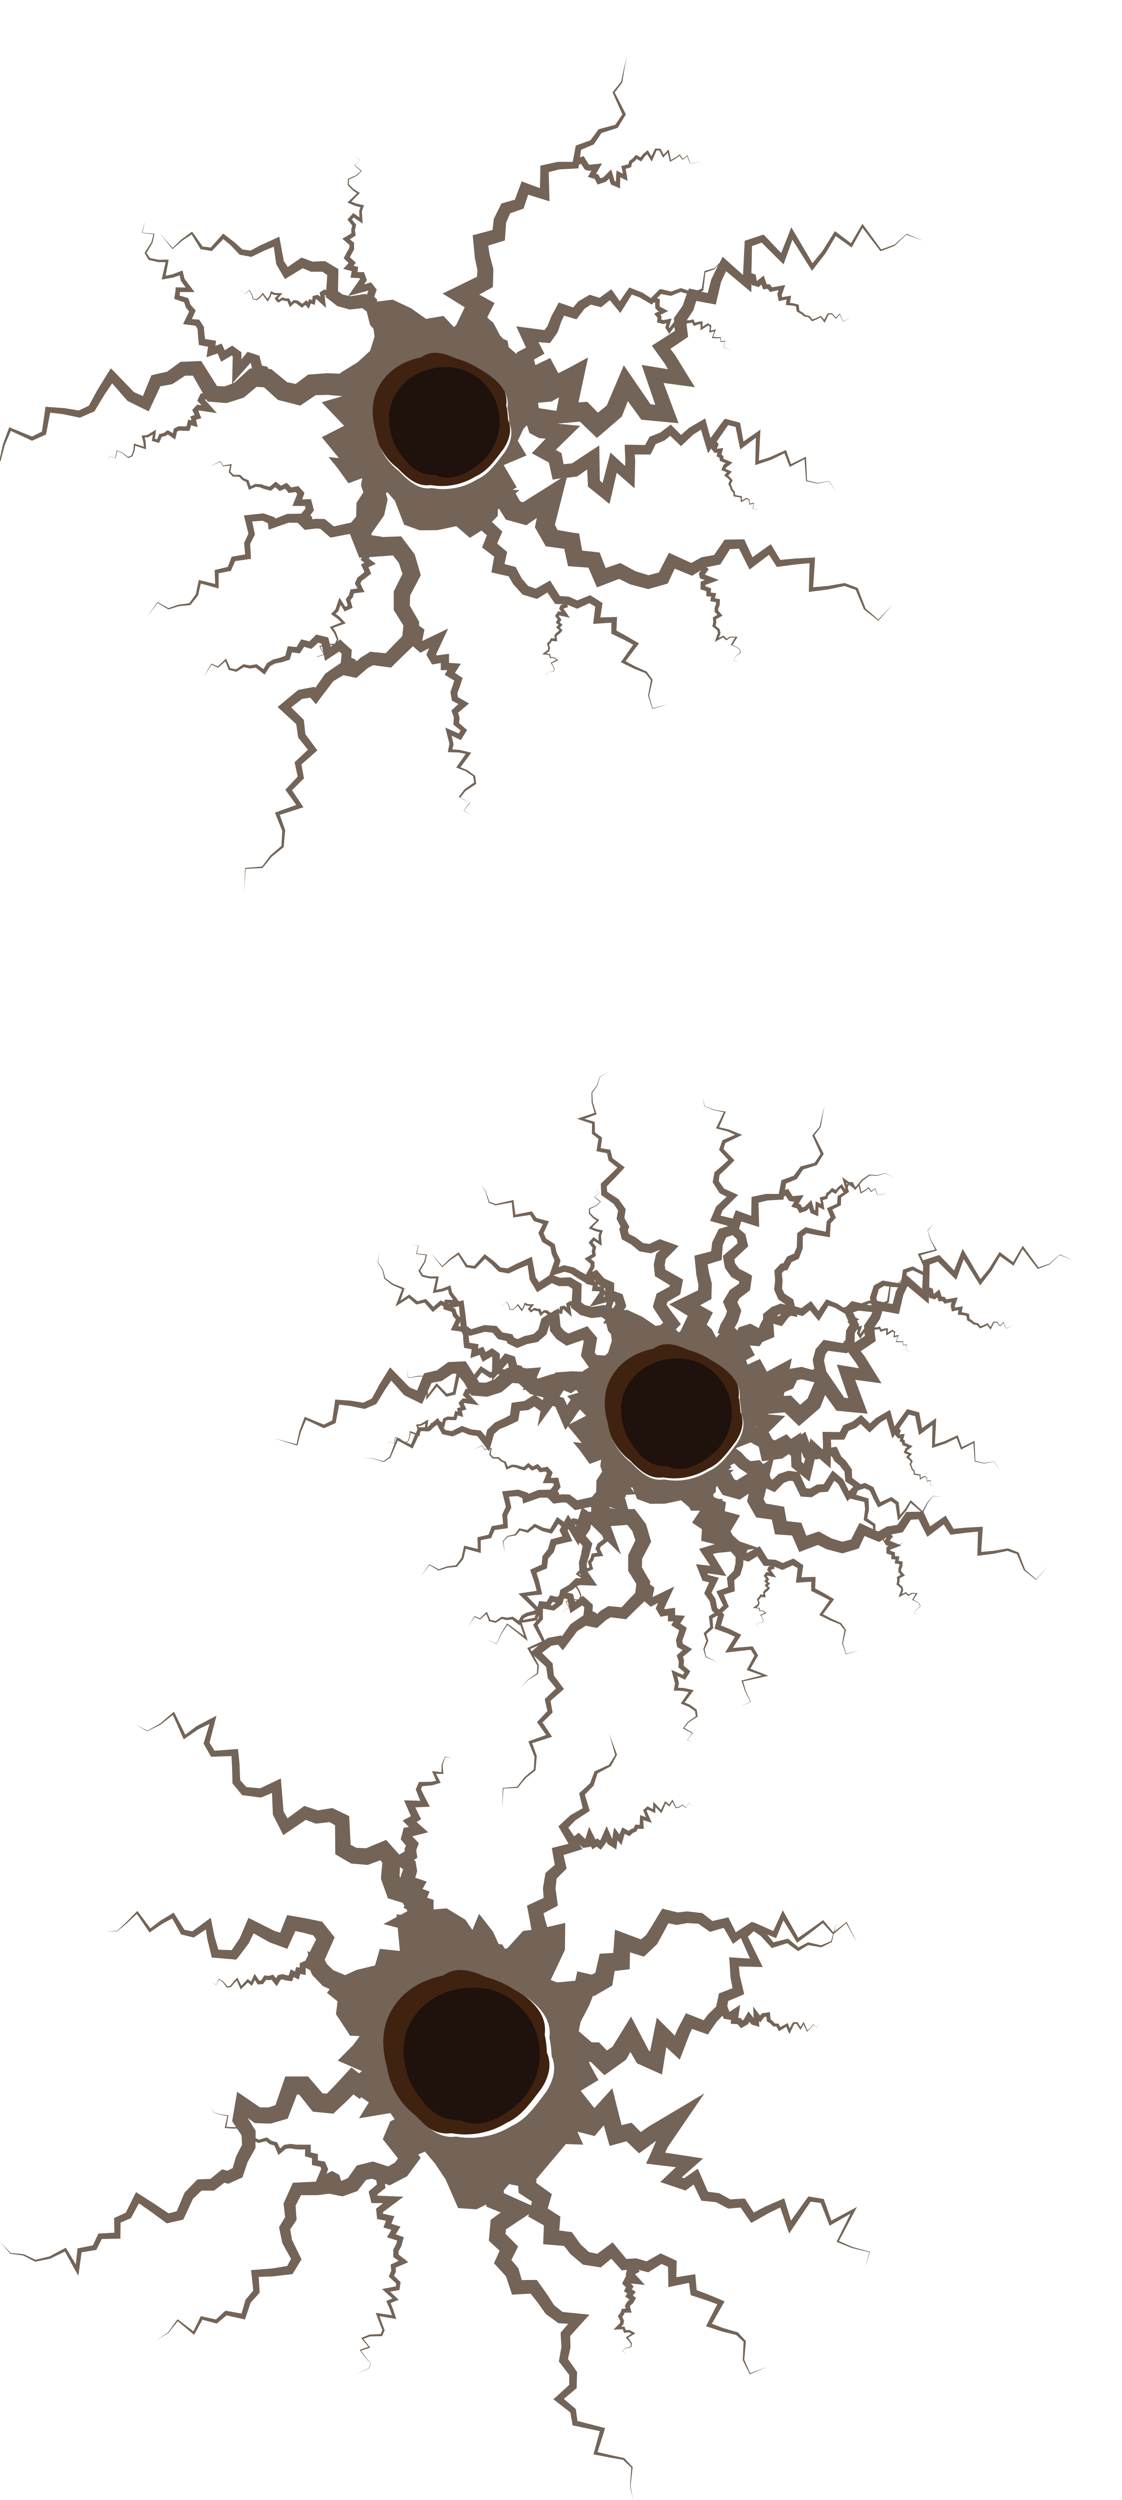 <svg xmlns="http://www.w3.org/2000/svg" viewBox="0 0 415.1 924.58"><g id="b3f31c55-9181-419e-9f6d-39ee4e8cdfab" data-name="Layer 2"><rect x="-292" y="-13.13" width="1000" height="1000" style="fill:#fff"/></g><g id="b4a438d4-0d9b-4ee0-a161-a189fe9423ed" data-name="Layer 1"><path d="M321.78,832.69l-6.42-1.75-5-2.19,5.91-11.14.77-1.47-1.45.78-8,4.28-2.68-7.57-.15-.42-.46-.08-4.71-.79-.53-.09-.33.47-6.1,8.49-2.12-7-.39-1.26-1.24.54-5.47,2.37h0l-.06,0-4.46,2.34L276,813.73l-.45-.71-.88.05-4.49.27-4-2.24L266,811l-.34,0-3.77-.5L259.06,804l-.88-2-1.88,1.3-3.21,2.22-.86-.32,4.27-3.79,3.63-3.21-4.72-.72-9.34-1.43.91-1.95,6.74-9.88,6.89-10.09-10.43,6.21-7.61,4.53-1,.57-.47.28-.24.14-.12.07-.06,0-.22.15-1.83,1.26-1.58,1.09-2.31-2.37L233.65,785l-1.68.4-2,.49L228,778.11l-1.46-5.88-4.18,4.62-2.46,2.73-5.08-6.38,6.59-4-3.37-6.12-.08-.45.07-.06,0-.09h.53l2.91,2.84,2.15,2.1,2.33-1.67,5-3.59.66-.48.34-.59,1.28-2.28,1.88,3.28.52.91.85.38,4.87,2.2,3.56,1.6.59-3.74,1-6.35,2.17,2,2.81,2.61,1.34-3.49,2.18-5.72,1-2.2,4.25,1.5,1.63.57.94-1.35,2.32-3.34,2.15-2.27.17.4.31.73.72.13,1.22.22.63.12.11-.09v.16l-.14,1.33,1.28.08,1.24.07.67.76.67.75.81-.48,1.49-.87.31-.19.14-.27.3-.6.65.79.22.26.27.08,1.16.35,1.43.43-.13-1.44-.06-.77.49.56.62-.82.89-1.19.74-.15.19,1.39.05.36.27.17,1,.62.86.9.2.21h.25l.91,0,.67,1.21.3.54.51-.31,2.2-1.33.73,1.76.39.94.44-.89,1.4-2.88.81,0,1.19,1.82.27.41.23-.42.88-1.6,1.23,2.52.1.21.15-.16,1.1-1.09h0l1.1-1.34,1.1,1.1,0,0,0,0,1.12-1.48-1.15,1.39-1.08-1.19-.06-.06-.06.06L299.72,750l-1,.89-1.2-2.8-.18-.42-.24.4-.94,1.52-1-1.63-.09-.16h-.2l-1.24,0h-.22l-.11.21-1.15,2.11-.52-1.44-.2-.55-.54.3-2.22,1.21-.51-1-.16-.3-.36,0-1-.08-.72-.83,0-.05-.08-.06-.75-.52-.17-1.92-.07-.8-.83.13-1.87.29-.28.05-.21.25-.45.54-.9-1.12L278.64,742l.12,2.8.06,1.5-.91-1.21-1-1.3-.83,1.46-1,1.69-.38.2-.38-.48-.3-.37-.53-.06-.37,0,.28-1.89.44-2.94L271.39,743l-1.51,1-.67-1.78-.14-.37.34-1.88,4.45-1.88,1.47-.62L275,736l-1.29-5.37-.35-3.43,6.38.17,2.45.06-1.06-2.14-4.45-9.07,2.17-2.06,2.66,1.82,3.64,4,.39.43.51-.16,5.18-1.65,3.74,2.71.32.23.32-.19L299,719.3l4.7.8.11,0,.08,0,3.77-1.86.1-.05,0-.1.67-2.87,4.63-4,4,7.21-3.76-7.54-.09-.18-.16.13-4.37,3.45.76-3.28-1,3.48-.12.1-3.53-4.25-.24-.28-.3.22-4.73,3.41-.59.41-.6.41-1.2.83-1.82,1.25-4.9-8.73-.8-1.42-.68,1.51-2.83,6.18-6.49-2.93-.65-.29-.17.15-.54-.42-.75.49-5.27,3.45L270,710.11l-.54-1.07-1.25.29-4.66,1.07-3.33-2.63-.37-.29-.58-.07-4.86-.55h-.17l-.29,0-3.24.37-4.06-1-1.6-.41-1,1.6-2.6,4.33-2.38,3.8-1.95,1.65-5.94-2.23-3.66-1.37-.32,4.23-.33,4.37-2.53.15-2.49.14-.6,2.72-1,4.34-1.38.69L213.57,729l-.73,3.48-6.68.64-2.42-.91L209,721.1l.12-10-6.64,1.54-.68-2.21-.73-2.87,3.74-2,1.58-.83-.22-1.63-.64-4.75.39-3.65,2.89-2.86.84-.84-.24-1-.94-4,4.91-1.51,2.14-.65-1.13-1.68.81.73.52.47.64-.09,1.13-.16.93-.14.09-.32,0,0,.68,1.27,1.17-.77.39-.26.53.4,1,.78.74-1,1.15-1.56.1-.14,0-.13.1-.24.3.63.14.3.25.16,1.42.89L228,684l.21-1.64.24-1.81.33.4,1.16,1.39.48-1.71.55-2,.16-.45,1.18.59.54.28.42-.41.8-.78,1.07-.45.29-.12.13-.25.37-.77,1.41.06.81,0,0-.79L238,673.8l0-.74,1.84.61,1.33.45-.56-1.26-1.42-3.19.49-.46,2.1,1,.67.31v-2.28l1.93,1.92.37.37.2-.47.72-1.71.61-1.39,1.19.91.22.17.15-.23.93-1.48,1.16,2.24.06.11.11,0,1.22-.25h0l0,0,1.15-.77,1.22.91.08.06,0-.08,1.05-1.87,1.38,1.51-1.36-1.6,0,0,0,0-1.1,1.8-1.18-1-.05,0-.07,0-1.22.76-1.07.18-1.2-2.52-.15-.33-.21.31-1,1.52-1.24-1-.27-.23-.16.33-.81,1.68-.57,1.22-2.2-2.36-.67-.72,0,1-.07,1.81-1.74-.9-.3-.16-.28.24-1.06.91-.29.25.15.37.92,2.28-1.38-.52-.83-.31,0,.91-.11,1.67v.06l0,1-1.14-.08-.48,0-.24.45-.48.9-1,.36-.13.05-.13.12-.47.43-1.52-.83-.85-.47-.38.93-.57,1.38v0l0,.05-.08.25-.63-.82-1.38-1.77-.38,2.25-.34,2-1-2.34-1.05-2.4-1.07,2.44-1.09,2.47-.32.4-.26-.22-.69-.56-.71.44-.87-1.77-1.46-2.95-1,3.17-.45,1.36-1.49-1.45-.92-.9-1.05.84-.63.5-2.15-3.21,2.58-2.69,4.67-3.06.68-.45-.22-.71-1.6-5.27,3.18-3.29.13-.14,0-.13,1.37-4.33,4.8-2.56.11-.06.05-.09,2.18-4,.06-.11,0-.1-2.86-7.68L227.6,649l-2.3,3.64-5.07,2.32L220,655l-.09.23-1.64,4.26-3.66,3.35-.35.32.12.52,1.2,5-4.35,2.49-.09,0-.13.12-3.64,3.38-.78.71.58,1,3.19,5.46L205.76,683l-1.61.4.3,1.74.78,4.51-2.89,2.52-.53.47-.14.82-.78,4.66,0,.2,0,.35.23,3.2-4.33,2-1.83.83.41,2.13.93,4.88v.13l0,.16,0,.15.07.3.15.6.15.62-3.17.41-5.76,6.35-.92.27-1-1.63-1.37-.18-2-4.47-5.21-6.68-2.48,6-2.56-3.8-6.93-4.22-4.86.41,0-1,0-2.56-2.2-.72-.19-.06.92-2.26-2.61-1,1.54-2.69-3.25-1.13-1-.33.52-1.71.21-.71-.09-.53-.35-2-.22-1.25-.57-.34,1.28-.86-.2-1.36-.21-1.43.46-1.24.5-1.34-.88-.92-1.54-1.61,2.5-.64,3.39-.85-2.52-2.23-1.77-1.57.4-.24,1.3-.81-.68-1.24L154,669.11l-.38-.73,3.6-.16,1.79-.08-.77-1.52-1.33-2.6-1.13-2.34.39-1.12,3.46-.31h.13l2.59-.75.7-.2-.32-.61-1.44-2.74,2.39.06H164l0-.35-.25-2.88.91-2.91,2.7.1-2.77-.3h-.07l0,.08-1.17,2.94v.09l0,2.55-2.79-.28-.74-.08.31.71,1.24,2.84-1.87.39-4,.06H155l-.23.53-.83,1.93-.13.31.15.38,1.07,2.74.46,1.08-4-.12-2-.06.85,2,1.13,2.63.57,1.25-1.18.61-1.91,1,1.59,1.63.71.73-.73.13-1.18.2-.33,1.3-.52,2-.24.93.71.85,1.24,1.52-.29.63-.2.44,0,.66,0,.39-2,1.17-.29-.33-3.1-3.46-1.46-1.64-1.94.81-5.48,2.27-3.6-.15-2.12-1.13-.45-9-.08-1.57-1.27-.64L123.74,669l-.73-.37-.71.11-4.79.74-3.78-1.26-1.14-.38-.92.68-5.3,3.92-1.49-2.66-.76-9.51-.21-2.59-2.25,1.07-5.4,2.57-5.11-.45-2.28-2.54-.23-4.88V653l0-.33-.06-.68-.12-1.35L88.16,648l-.11-1.22-1.14.08-7.54.57-1.85-3,2.13-8.23.45-1.75-1.54.81-5.67,3-.06,0,0,0-4.28,3.22-4-8.1-.19-.38-.32.27-4.79,4.1L54.53,640,50,637.66l4.44,2.55.05,0,0,0,4.84-2.39h0l0,0,4.61-3.63,3.77,8.47.25.57.54-.37,4.86-3.36,4.15-2-2.08,6.89-.12.41.22.38,2.26,3.94.29.52.64,0,6.93-.23.2,4.21L86,659v.5l.35.42,2.87,3.49.35.43.61.08,6.09.8.4,0,.45-.19,3.51-1.5.3,7.51V671l.22.44,2.64,5.19,1,2,2-1.34,6.33-4.3,3.25,1.23.47.18.6-.06,4.5-.51,2,1.15.1,9.18,0,1.55,1.39.82,4,2.33.49.28.69.06,4.85.41.58.05.67-.24,4-1.49.74.91-.5,5.41L141,695l.29.8,1.68,4.66.55,1.54,1.66.51,3.8,1.17.67,1.13-.36.74,1.05.43.15.25.2.56-.57.31-1.83,1-1.61-.12.09.93-4.89,2.62,5.26,1.36.8,8.58-7.41-.77-1.79,6.14-6.85,1.66-4.2,1.91-4.36-1.79L121,726.38l-.88-1.65,2.94-6.57.75-1.7-1.06-1.33-2.89-3.63-.68-.85-.94-.19-4.89-1-.68-.13-.62-.11-1.23-.22-2.46-.43-2.12-.37-.75,1.88-1.84,4.62-2.15-.66-7.58-3.81-2-1-.83,1.95-2.37,5.54-3,4.46L80.8,721l-1.44-4.86-1-4.95-.39-2-1.59,1.18-5.23,3.85-2.91-.58L64.69,708l-.44-.7-.67.41-4.33,2.62,0,0h0l-3.62,2.77L51.06,707l-.25-.34-.29.3L47,710.57l-.22.23-.1.1-.11.11-.47.43-.93.86L43.35,714l-4,.28,4-.08h0l0,0,1.95-1.61,1-.82.49-.4.12-.1.12-.12.23-.22,3.37-3.18L55,714.2l.3.47.49-.33L60,711.46l3.72-2L66.81,715l.2.35.44.11,3.77.94.44.11.42-.28,4.09-2.71.45,3.14v0l0,.1,1.49,6.09.25,1.05,1.16.1,6.91.6.91.08L88,724l3.92-5.22.08-.1.1-.21,1.73-3.52,5.74,3.25.11.06.23.09,4.37,1.6,2,.73.94-2.06,2.07-4.52.46.11,1.22.27.61.14.15,0,.08,0h0l.3.08,3.78,1,1.07,1.49-2.38,4.69-.86-.33.32,1.39-.3.59-.66,1.3.07.16-.44.2-1.11.49-.73.33v1.58l-.3,0-1-.17-.25.94-.18.68-.59-.28-1-.48-.34,1-.42,1.25-.6-.07-1.34-.34-.22-.05-.19,0-1.25.27-.4.08-.18.33-.45.81-.82-.95-.33-.38-.45.13-1.12.33-1.15-.14-.45-.06-.23.36-1,1.54-.63.09-1.22-1.75-.57-.82-.41.89-.9,2L92,732.1l-.35-.27-.27.3-2.09,2.2L88,731.68l-.21-.42-.3.34L86.28,733l-1.11,1.37-1.06.2-1.51-1.83,0,0h0L81,731.78l-.1-.06,0,.11L80,734l-1.63-1.13L80,734.13l0,0,0,0,1-2.1,1.37.91,1.48,2,.07.09h.12l1.27-.18h.07l.06-.07,1.22-1.38.95-1,1.21,2.81.22.51.4-.4,2.27-2.19,1,.86.47.4.3-.58.81-1.58.83,1.32.2.31.4,0,1.31-.13.27,0,.18-.26,1-1.35.88.15.14,0,.16,0,.77-.18,1.22,1.54.72.9.61-1,.87-1.42.67-.11,1.23.37h.11l1.43.24.74.12.29-.75.33-.87.74.38,1.08.56.38-1.21.27-.86.68.15,1.29.27,0-1.37,0-1.29,1.57.76.68,1.46.19.4.42.45,3.06,3.2.37.4.65.3,1.94.91-1,1.33,3.9,3.17-.42,3.44-.16,1.28.81,1.24,3.38,5.13,1,1.59,2.09.1,1.5.07-2.38,3.28-5.73,5.77,8.91,3.89-1,.81-.38-.26L130,764.55l-2.14,2.33-4,4.34-2.94,3-1.61-.1-4.37-5.1-1-1.14h-1.38l-4.59,0-2.41,0-.77,2.24-2.89,8.37-2.49.82-3.26,0-4.84-3.32-3.57-2.44L87,777.83l-.92,5.44-.19,1.14.57.85.89,1.35-1.22,0-2.37-.08.74-4.14,0-.16-.15,0-2.55-.32-2.63-.71-1.31-2.07,1.24,2.13v0h0l2.63.83h0l2.38.39-.93,4.23-.06.26.28,0,2.63.19h1.67l1.67,2.51.16,3.52-2.17,4.22-.13.25,0,.19-1.17,3.94-1.92.95-.89-.23-1.07-.28-.82.67-3.52,2.87-4,.14L73,806l-.55.56-3.88,4-.29.3-.13.31-2.77,6.56-3,.79-5-3.37-5.75-3.66-1.32-.83-.69,1.4-3.09,6.21L43,819.89l-.78.36,0,.82.1,4.58-5.28.3-.61,0-.25.54-1.83,3.86-5.09,1-.6.13-.06.6-.54,5.31-3.46-5.76-.24-.41-.41.22-5.65,3-5.12,1.25-4.39-2.07H8.76l-4.82-.48L0,829l3.81,4.44,0,0h0l4.8.66L13,836.36l.08,0,.1,0,5.31-1.08h0l.05,0L24,832.62l4,7.24,1,1.72.27-2,.92-6.66,5-.81.44-.07.22-.44L37.65,828l5.83-.12,1.07,0v-1.14l.06-4.82L48,820.48l.42-.17.24-.45,2.74-5.06,4.3,3,5.46,4,.56.41.74-.17L67,821l.83-.19.39-.85,3.19-6.86,3.15-3H79.2l.6-.45L83,807.17l.69.2.71.22.78-.35,3.62-1.63.91-.4.35-1.05,1.54-4.59,2.59-4.63.33-.57v-.75l0-1.66.93.46.18.09.21-.06,2.54-.63,1.35,1.07.09.07.13,0,1.52.45,1.16,2.64.4.89.77-.64,2-1.65,1.54-.2,2,.35h.08l1.11.09.55,0h.6l1.23,0-.07,1.74,0,.78.79.22,1.78.48v2.53l.91.19,2.23.47.29.75L117.18,806l-.33.78h0l-7,.33-1.49.07-.57,1.27-2.63,5.84-.26.6.06.56.52,4.45-1.82,3-.43.71.15.73,1,4.84.06.31.12.21,3.11,5.66-1.42,2.61-5.75.94-6.22.48-1.39.1.14,1.32.66,6.27L91,850.26l-.16.19-.05.19-1.43,4.93-5.55-1-.4-.08-.28.26-3.25,3-5.15-1.13-.44-.09-.19.38-2.56,5.22-5.64-4.32-.2-.15-.15.2L62.1,862.6l-4.23,2.87,4.37-2.69h0l0,0,3.54-4.39,5.65,4.73.38.32.25-.45,2.82-5.15,5,1.34.32.09.29-.24,3.33-2.8,6,1.35.8.18.28-.82,1.83-5.4,3-3.33.31-.34,0-.52L95.73,842l5-.16h.12l6.63-.78.74-.09.43-.7,2.44-4,.46-.78-.43-.88L108,828.22l-.63-3.82,2-2.93.37-.56-.06-.76-.32-4.48,2-3.89,5.82,0h.1l.2,0,4.31-.54,4.27.86.68.13.76-.27,4-1.42.72-.26.54-.7,2.67-3.44,2.23-.44,1.56.59,0,.17.22,1.38-2.37,2-.7.59.21.86.58,2.34.27,1.08,1.07,0,3.26,0-2.07,1.64-.56.44.07.67.22,2.22.1.94.89.16,2.37.45-.5,1.33-.44,1.17,1.17.35,1.8.53-.95,1.57-.71,1.18,1.28.4,2.5.79-.31,1.22-1,1.91-.12.22v.23l0,2v.49l.38.29,1.6,1.17-2.4,1.1-.56.25.05.6.17,1.73-.69,1.61-.23.53.42.38,2.33,2.15-.14,1.08-3.73.72-1.36.26,1,.92,2.84,2.56-1.7.72-.56.23.23.54,1.16,2.72.72,2-5.28-.78-.74-.11.26.7,1.08,2.9,1.11,2.73-.61,1.51-4.09.2h-.05l0,0-2.76,1.13-.33.13.22.26,2.45,3-3,1.06-.2.07.12.18,1.91,2.67h0l2,2.26-.77,1.7-4.61,2.3,4.69-2.2h0v0l.84-1.75,0,0,0,0-1.95-2.35-1.72-2.53,3.1-1,.28-.09-.18-.23-2.34-3,2.42-.92,4.27-.1h.21l.09-.2.8-1.84.06-.13-.06-.15-1.09-2.88-.76-2.2,5.38.93.84.15-.27-.83-.94-2.85-.89-2.25,2.1-.83.91-.36-.72-.68-2.49-2.35,2.93-.49.51-.09.09-.53.31-2,.06-.38-.29-.28-2.14-2.08.58-1.28.09-.19,0-.22-.09-1.32,3.29-1.41,1.4-.6-1.22-1-2.38-1.84,0-1.23,1-1.8.06-.1,0-.13.63-2.27.25-.92-.92-.31-2.08-.72,1-1.63.77-1.2-1.38-.44-2-.63.62-1.52.52-1.29-1.4-.3-2.81-.59,0-.63,4.58-3.44,3-2.24-3.75-.15-5.88-.24-.09-.42,2.41-1.92.64-.52-.12-.86-.09-.71.44.17,1.24.47,1.32-.67L150,805.1l.63-.32.5-.68,3.06-4.14,1.44-1.94-.92-1.27,2.49-1.07,3.69,4.34,4,6,4.6,10.54,6.8.46,3.57-1.78.09.79,1.81.73,3.51,1.41L182.77,820l-1.24.9-.13,1.41L181,827l-.16,1.58,1,1,3,2.74-1.28,2.84-.81,1.79,1.2,1.31,3.25,3.54,1.63,4.94.61,1.83,1.78-.1,5.1-.28.84,1.07.8,1,.4.51.2.26.1.12.05.07v0l3,4.2.23.32.24.18,4,2.89.5.37.54,0,3,.17L207.94,862l-.51.61,0,.72.28,4.63-.83,4.55-.13.75.41.53,3.43,4.48,0,3.67-4.73,4.31-1.13,1,1.13.88,5.14,4,.73,4.13.11.65.6.13,9.48,2-2.2,8-.17.61.58.11,5.23,1,5.16.89,3.05,2.89-.49,6.7v0h0l1.11,5.19-.9-5.22.77-6.8,0-.11-.09-.09L231,909.06l-.06-.07-.1,0-5.2-1.13-4.57-1.09,2.58-8.1.24-.76-.77-.19-9.49-2.44-.54-4-.05-.38-.32-.28-4.12-3.5,4.28-3.59.47-.39,0-.67.15-4.82v-.47l-.29-.42-3.08-4.4.91-4.08,0-.18v-.25l-.08-4,4.5-5,2.62-2.88-3.82-.38-6.12-.61-3.13-2.49-2.65-4.12-3.1-4.32-.66-.92h-1.23l-4.34.05-1.1-3.85-.14-.5-.39-.47-2.21-2.61,1.56-3.12.94-1.87-1.51-1.52L187,826.05l.23-1.65,6.55-4.34,1.9-1.26-.22.91,2,1.12,3.75,2.13-.16,4.2-.1,2.77,2.63.21,5.11.42,2.14,2.72.19.25.16.13,3.92,3.33.57.48.63.1,4.85.76,1.1.17.78-.64,3.12-2.58,3.17,3.5.74.82,1-.11.84-.09-.09.4-.16.76-.18.81.37.36h-.29l-.34.69-.64,1.26-.41.82.62.6.8.76-.26.51-.5,1,.91.51.39.22-.22.3-.63.88.85.57.73.48-.1.19-.73.7-.12.12-.06.11-.48.92-.18.36.11.33.23.65-.95.08-.51,0-.16.45-.36,1-.68.91-.26.36.18.37.74,1.46-.12.72-1.46,1.47-1,1,1.41-.08,2-.11.41,1,.13.32.33,0,1.42-.18,1,.48-1.88,1.28-.27.18.21.23.95,1,.79,1.22-.18.92-1.86.55h0l-1.17.94-.06,0,0,.05,1.56,1.29-1.43-1.33,1.16-.82,2-.47.08,0,0-.1.27-1.07,0-.07,0-.07-.76-1.34v0l0,0-.7-.84,2.22-1.34.51-.31-.54-.3-1.61-.88-.09-.05h-.13l-1.19.08-.36-1-.11-.31h-1.27l.65-.58.13-.12.05-.2.25-1.11,0-.19-.09-.21-.55-1.27.54-.66.06-.07.05-.13.26-.63,1.56,0,1,0-.3-1-.36-1.26.26-.44.81-.69.09-.08.1-.16.63-1.07.43-.72-.71-.54-.51-.38.36-.44.73-.9-1-.66-.44-.28.22-.36.41-.72-.61-.65-.41-.44,1.77.19,3.43.35-2.38-2.6-1.29-1.4.48-.24,1.22-.61-.31-.72,2.71.7.83.21.64-.41,4.24-2.67,2.4,1,.12,5.72,0,1.83,1.73-.36,5.94-1.23.5,3.77.1.78.7.23,5.09,1.66,4.05,1.49-3.75,7.31-.41.81.83.27,5.19,1.72h.05l5.14,1.26L275.1,866l-.29,6.64v.08l0,.06,2.51,5.12.06.14.14-.06,6.37-2.76-6.35,2.42-2.19-5,.6-6.75,0-.19-.14-.14-2.79-3-.09-.1-.15,0-5.16-1.51-4.25-1.62,4.18-7.34.54-.93-1-.43-5-2.09-4.35-1.64-.39-4.51-.12-1.39-1.44.23-5.57.9.12-5.07,0-1-1-.47-4.15-1.92-.78-.37-.82.47-4.36,2.48-3.43-1-.3-.09-.4,0-3.37.21-3.74-4.54-1.33-1.6L225,830.46l-4,3-3.08-.63L214.82,830l-2.61-3.65-.65-.91-1.22-.15-3.44-.44.28-3.41.14-1.73-1.58-1-3.09-2,.91-3.2.61-2.11-1.89-1.36-3.84-2.77,0-1.44,5.49-6.52,5.42-6.43,6.42.23-2.14-4.81,4.23,1.08,2.12.54,1.4-1.65,2-2.31,1.3,4.61.85,3,2.86-.78,3.4-.93,2.85,2.74,1.78,1.71,2-1.44,3.58-2.64.72-.54,0,.08-2.24,5.23L239,800.13l3.13.37,7.93.94-3.16,3-2.63,2.48,3.25,1.1,5.1,1.72,1,.33.81-.6,2.2-1.63,2.42,5.1.44.9.92.09,4.49.44,4.1,2.14.42.22.43,0,4.13-.38,3.25,4.7.73,1,1.08-.61,5.49-3.1,4.15-2,2.59,7.62.69,2,1.2-1.78,6.74-10,3.75.51,3,7.7.27.71.64-.37,7.09-4.1-5,10.11-.15.31.3.12,5.39,2.16h0l6.4,1.52-1.59,6,1.8-6.07,0-.1ZM286.2,716.36l.92.38.37-.89,2.34-5.71,4.72,7.7.36.59.54-.4,2.34-1.74,1.16-.87.59-.44.58-.45,4.31-3.36,3.62,4,.14.15-.74,2.52-3.67,1.55-4.72-1.1-.16,0-.16.09-3.35,1.75-3.59-3-.26-.21-.38.09-5,1.27-2.36-2.93Zm-61.31,18.85,1.62-.94.28-1.67.61-3.72,2.6-.3,2.95-.35.06-2.87.07-3.37,3.57,1.1,1.58.48,1.12-1.06,3.35-3.18.38-.35.17-.32,2.46-4.47,1.55-2.94,2.68.52.45.09.32-.06,3.51-.62,4.12.21,3.63,2.52.73.51.75-.22,4.3-1.27,2.63,4.54.8,1.39,1.25-.92,1.66-1.23,3.37,7.59-5.86-.38-1.81-.12.12,1.87.34,5.41v.08l0,.15.78,3.92L267,736.8l-1,.36-.23,1.07-.85,3.83-2.87,2.8-.09.08-.12.16-1.49,2-4.66-1.84-1.92-.76-1,1.9-2.15,4.11,0,0-.05.13-.92,2.15-3.09-3.1L243,746.14l-1,5-1.48,7.43-.46-.24-4-7.61-2.59-5-3,4.88-3.89,6.3-2.08,1.37-1.91-2-1-1-1.58,0-1.11,0-4.79-4.13.69-3.42,3.2-6.15,1.38-3.5.46.08,1-.59ZM149.1,691.47l-.65,1.68,0,.05-.07.25-.27,1-.29-.72.17-3.27,1.11.79ZM122.62,806l.12,0,.15.09Zm23.55-6.31-2.58,1.46-4.68-1.53-.89-.29-.77.19-4.12,1-1.13.28-.6.84-2.74,3.89-2.46,1-.49-1.64-.17-.58-.48-.27-1.52-.84-.65-.36-.62.29-1.5.73.46-1.19.19-.48-.19-.43-.76-1.78-.26-.6-.6-.11-2-.34,0-1.51,0-.85-.78-.18-1.85-.42v-2.86h-.95l-2.21,0h-.51l-.55,0-1.09,0-2.11-.28-.14,0-.11,0-1.88.31-.25,0-.16.15-1.36,1.23-1-2-.14-.29-.3-.08-1.74-.45-1.51-1.1-.26-.19-.27.08-2.64.77-1.22-.55,0-2.12V788l-.4-.65-2.55-4.15,2,1.49.65.48.91,0,4.57.14.41,0,.49-.15L105,783.9l1.44-.42.6-1.55,2.83-7.36.8,0,4.24,5.34.84,1,1.45.14,4.6.45,1.53.15,1.25-1.19,2.13-2,1.07-1,.53-.51.27-.26.13-.12.21-.21,1.82-1.84,2.39,1.73.47-.7,2.86,1.92-3.65,5.89,11.61-1.93L146,783.7l-.31.15-1.32.65-.5,1.2-1.4,3.33-.86,2.05,1.28,1.61,4.34,5.47Zm47.18,14.47-6.92-3.13-.06-1,1.1-1.32.9-1,3.33.63.07.85.12,1.73,1.33.87,3.57,2.35-.33,1.4Z" style="fill:#736457"/><path d="M204.09,760.39c1.71,3.79.94,7.93-1.09,11.64-.34.62-.71,1.23-1.11,1.82-3.87,5-7.11,9.88-12.56,12.34-.53.33-1.06.63-1.6.92a28.64,28.64,0,0,1-3.33,1.53,29,29,0,0,1-7.16,1.75,28,28,0,0,1-6.54,0c-.7-.09-1.4-.2-2.08-.27-6.26,1-11.13-3.91-14.92-7.8-.52-.41-1-.83-1.52-1.27a27.64,27.64,0,0,1-9-16.58c-.19-.69-.36-1.37-.52-2.06-1.39-6.21-1.28-12.62,1.84-18.35,3.65-6.89,10.14-11.14,17.38-13,.73-.19,1.46-.35,2.19-.55,4.75-3.47,10.43-1.85,15.59.56.71.2,1.42.4,2.11.63s1.37.48,2,.75a31.93,31.93,0,0,1,4.69,2.23c.38.22.75.45,1.12.68,6.76,3.84,14.87,9.51,13.62,18.36.1.42.19.84.26,1.27s.15.86.21,1.29.11.88.16,1.32.07.91.11,1.38S204.06,759.88,204.09,760.39Z" style="fill:#402211"/><path d="M204.09,760.39c0-.51-.06-1-.09-1.46s-.07-.93-.11-1.38-.1-.88-.16-1.32-.13-.86-.21-1.29-.16-.85-.26-1.27c1-7-3.95-12.08-9.42-15.77,4.72,3.56,8.56,8.23,7.67,14.52.1.42.19.84.26,1.27s.15.86.21,1.29.11.88.16,1.32.07.91.11,1.38.06,1,.09,1.46c1.71,3.79.94,7.93-1.09,11.64-.34.62-.71,1.23-1.11,1.82-3.87,5-7.11,9.88-12.56,12.34-.53.33-1.06.63-1.6.92a28.64,28.64,0,0,1-3.33,1.53,29,29,0,0,1-7.16,1.75,28,28,0,0,1-6.54,0c-.7-.09-1.4-.2-2.08-.27a11.9,11.9,0,0,1-8.37-2.07c2.89,2.27,6.23,3.91,10.12,3.32.68.07,1.38.18,2.08.27a28,28,0,0,0,6.54,0,29,29,0,0,0,7.16-1.75,28.64,28.64,0,0,0,3.33-1.53c.54-.29,1.07-.59,1.6-.92,5.45-2.46,8.69-7.32,12.56-12.34.4-.59.77-1.2,1.11-1.82C205,768.32,205.8,764.18,204.09,760.39Z" style="fill:#fff"/><path d="M199.69,759.69a24.7,24.7,0,0,1-6.63,16.87,22.08,22.08,0,0,1-1.62,1.59c-5.11,4.37-12.35,8.82-19.28,6.64a13.09,13.09,0,0,1-1.89-.76c-5.54.36-10-2.31-13.26-6.29-.46-.57-.91-1.16-1.33-1.78a25.16,25.16,0,0,1-6.06-13.9q-.17-1-.24-2.07a22.11,22.11,0,0,1,1.63-10.3c4.86-10.54,15.4-15.41,26.75-14.59,8.11.81,14.59,5.67,18.54,12.08a24.22,24.22,0,0,1,2.5,5.92A24.72,24.72,0,0,1,199.69,759.69Z" style="fill:#1f110b"/><path d="M335.43,86.49l-.05,0,0,0-4.5,4L326,92.25l-6.56-9-.36-.49-.32.53-3.92,6.68-5.41-4.11-.53-.4-.37.58-4.29,6.84-3.65,4.44-6.78-11.5L292.73,84,292,86l-3,7.58-5.94-6.25-.56-.58-.8.26-5.31,1.75-.88.29-.05,1-.56,11.66L269,96.43l-.95-.84,1.3-1.32L268,95.53l-.66-.58-1,2-.11.23-2,2-3.46,1-.15,0,0,.17-1,6.37-1.55.63-1.44-.31-1.73-.37-.27.78-2.53-.85-.2-.06-.22.08-3.33,1.2-3.75-.9L244,107l-.34.34-2.85,2.92-3.31-2.16-.06,0-.12,0-3.68-1.47-.82-.33-.54.77-3,4.33L227,108.09l-.84-1.13-1.19.87-3.15,2.3-3-.92-.66-.2-.65.38-3.29,1.91-.23.13-.22.26-1.71,2-3.79-1.3-1.55-.53-.81,1.53-2,3.7,0,.06-.06.15-1.33,3.34-1.1,1.42-6.1-.81L191,120.7l1.87,4.06,1.74,3.78-1.89,1-1.6.81.07.65h0l-3-2.64-.4-2.34-1.66-.73-1.2-1.32-2.37-4.54-2.15-1.86-.13-.22,1.12-2.21,1.57-3.07-2.87-1.59-2.79-1.55,3.45-1.89,1.59-.87.05-1.66.12-4.57,0-.48-.09-.33L181.1,94l-.46-3.17,4.47-1.39,1.68-.52.11-1.64.35-5,1.49-3.4,4-1.4,1-.36.3-1L195.41,72l5.49,1.71,2.4.74L203.23,72,203,63.66l3.82-1,6.12-.34,1.06-.06.14-1,.05-.32.41-.23.36-.13,1.2,1.83.26.38.41.1.91.22.21.06.19,0,.65-.08-.67,1.21-.62,1.12,1.2.36,1.31.39.7,1.33.39.74.76-.25,2.08-.69.24-.08.15-.16,1-1,.56,1.77.12.37.34.15,1.92.85,1.13.5,0-1.21.07-2.91,1.47.71,1.25.6L232,65.52l-.35-2.12v-.06l-.22-.87,1.67-.49.35-.1.09-.34.29-1.21,1-.74.06-.05,0,0,.62-.76,1.3.69.42.23.27-.38,1.06-1.46.89-.82,1.23,2,.46.73.33-.78,1.42-3.34h1.07l1.14,2.24.22.42.31-.35,1.4-1.54.76,3.13.07.3.27-.15,1.63-.92h0l1.6-1.19L252.42,59l.09.12.12-.09,1.6-1.28.93,2.65,0,0h1.56l1.54-.59,1.37,1.11-1.35-1.16h0l-1.55.56-1.43,0-.89-2.77-.05-.15-.13.09-1.65,1.24-1-1.5-.1-.14-.14.1-1.76,1.24-1.37.72-.72-3.38-.11-.52-.38.39-1.49,1.55-1-2-.09-.19h-.23l-1.55-.07h-.25l-.11.24L241,57.79,239.94,56l-.29-.49-.45.38-1.39,1.21,0,0,0,0-.84,1.09-1.3-.73-.39-.23-.31.36-.89,1-1.11.81-.17.12-.06.22-.28,1-2,.51-.61.16.14.63.32,1.46.1.74-1.29-.67-1-.53L228,64.34l-.16,2.84-.45-.22-.83-2.88-.42-1.43-1.08,1.06-1.89,1.86-1.09.33-.49-1-.18-.36-.41-.14-.47-.15,1.16-2,1.07-1.81-2.12.22-2.53.25-.27-.07-1.43-2.32-.48-.78-.9.31-.45.15.4-2.81,4.42-1.86.29-.12.15-.22,2.68-4,5.72-1.83.27-.08.12-.2,2.76-4.49.17-.28-.14-.28-4-7.83,2.82-3.73,0-.05v-.05l.77-4.81.94-4.76-1.17,4.72-1,4.7L226.75,34l-.13.16.09.21,3.55,7.91-2.64,3.87-5.87,1.57-.27.07-.19.26-2.85,3.82-4.86,1.76-.56.21-.13.64-1,5.37-5.3,0h-.1l-.17,0L201.08,61l-1.17.25,0,1.26-.15,7.05-5-1.82L193,67.06l-.69,1.87-1.82,4.9L186.39,75l-.88.26-.45.92-2.27,4.56-.16.32,0,.46-.42,3.53L177,86.44l-2.13.55.23,2.32.54,5.6V95l0,.21,1,4.74-.18,2.4L169,106l-5.26,2.56,5.1,3.16,3.09,1.92-3.18,6.62-.84.68-3.85-4.11-6.43,1.1-5.66-4-6.7-3.11-5.75.71v-.72l-.42-.42-.65-.64.67-1.92.26-.73-.46-.57-1.07-1.38-.59-.74-.86.26-1.7.52.72-1.11.33-.51-.2-.55-.61-1.63-.28-.76h-.77l-1.65,0,.14-.93.14-1-.95-.22-.82-.19.31-.36.63-.75-.7-.64-1.54-1.4.5-1,.93-1.69.11-.21V89.75l-.31-.25-1.26-1,1.75-1.12.43-.28-.07-.48L131.31,85l.39-1.54.09-.36-.23-.27-1.37-1.63.63-.75L133.17,82l1,.65-.08-1.16-.22-3.34.61-1.69.19-.53-.54-.13-2.36-.53L130,74.56l2.84-2.9.31-.31-.36-.22-2-1.25-1.74-1.74,0-1.72L132,65h0l0,0,1.76-1.67.11-.11-.12-.1-2.46-2,1.93-1.86,0,0,0,0-2.06-1.67,2,1.7-2,1.83-.08.07.08.06,2.35,2-1.67,1.49-3,1.35-.13.06v.15l-.09,2v.11l.08.08,1.79,1.9,0,0,0,0,1.6,1.09-3.1,3-.45.43.59.26,2.38,1h.07l1.81.47-.49,1.26,0,.09v.12l.08,2.27-1.82-1.28-.45-.32-.39.43-1.42,1.56-.37.41.36.46,1.43,1.82-.38,1.34,0,.13,0,.15L130,86.3l-2.36,1.4-1,.58.87.75,1.75,1.52,0,1.1-.87,1.47-.92,1.76-.32.61.52.51,1.29,1.26-.83.93L127,99.44l1.66.43,1.47.39-.22,1.21-.22,1.23,1.28.06,2.08.11.12.35-2.41,3.46-1.88,2.71-2.13-.49-1.7-1.21.14-7,0-1.22-1-.57-3.35-2-.54-.33-.55,0-4.08.2-3.23-1.2-.88-.33-.71.49-4.39,3L105,96.51l-1.36-7.32-.31-1.67-1.49.69-4.78,2.21-.09,0,0,0-.07,0-.14.08-.29.16-.59.3-1.16.62-2,1.08-3.06-.42-3-2.76-.05,0v0l-3.47-2.66-.58-.45-.46.53-4.13,4.63-3-.37L71.3,86l-.23-.34-.32.23-3.7,2.71,0,0h0l-3.17,3.09L59,86.14,63.71,92l.11.14L64,92l3.42-3,3.47-2.3L74.13,92l.12.2.25,0,3.58.6.31,0,.24-.24,4-4.14,2.76,2.33L88.49,94l.2.2.32.06,3.68.68L93,95l.33-.16L98,92.58l3.29-1.34.84,6.06,0,.26.16.28,2.33,4,.8,1.37,1.41-.87L112,99.19l2.76,1.17.31.13h.41l3.79,0,1.8,1.2-.37,5.6-.15-.08-.45-.22-.4.24-.94.58-.51.31.11.56.21,1.12-.65-.54-.3-.25-.35.08-1.08.26-.5.12-.06.49-.13,1-.57-.16-.62-.18-.21.6-.17.49-.19-.21-.43-.47-.46.41-1,.88-.61-.39-1-.72-.12-.09-.14,0-1.09-.13-.27,0-.18.18-.73.72-.57-1.2-.14-.3-.32,0-1,0-.93-.35-.22-.09-.19.13-1.13.76-.42-.45L104,109l.5-.58-.76,0-2.14-.09-1-.52-.33-.17-.11.34-.5,1.46L99,110.54l-1.62-2.05-.17-.22-.16.21-.93,1.17-1.22,1-1.08-.14-.65-2v0h0l-.92-1.24-.06-.09-.07.07-1.44,1.44-1-1.38,0,0,0,0-1.2,1.19,1.21-1.13,1,1.43,0,0,0,0,1.45-1.36.8,1.18.61,2,0,.09h.09L95,111H95l.06,0,1.33-1v0h0l.79-1,1.64,2.22.23.32.21-.35.82-1.44v0l.42-1.12.74.42.06,0h.08l1.44.1-1,1-.24.26.24.27.88,1,.23.27.32-.2,1.25-.79.8.34.08,0h.88l.7,1.61.29.67.54-.51,1.08-1,.68.1.86.67,1,.72.37.26.36-.31.88-.73.51.6.71.84.39-1.05.34-.9.75.24.76.24.13-.82.21-1.32.22,0,2,1.82,1.65,1.49-.35-2.22L120.1,109l0,0,.42.23,0,.65,1,.75,2.92,2.29.31.25.49.13,3.77,1.07.4.11.52-.06,4.08-.46,1.63,1.22,1.14,4.43.15.59.49.54.75.83.4,2.87-1.67,5.33-4.59,4.19-6.47,4,.11.23-4.66-.17-.32,0h-.13l-5.58.41-1.24.09-.85.63-3.78,2.83-3.18-.66-4.86-4-1-.84h-.91l-.1-.16-.46-.73-.8-.16-1.19-.23-.67-2.65-.26-1-.93-.31-2.23-.74-1.2-.4-.77.93-1.52,1.84,0-1.77v-.83l-.63-.46-1.9-1.38-.88-.63-.87.55-1.87,1.18-.53-1.13L82,127.05l-1.23.46-1.06.4.08-.64L79.9,126l-1.26-.2-2.76-.43-.21-1.53-.21-2.59,0-.32-.16-.24-1.28-2-.32-.47-.53-.06L71,118l1.13-2.55.28-.63-.44-.49-1.45-1.6-.71-2-.17-.48-.45-.13-2.75-.82.16-1.3,3.78,0h1.58L71,106.69l-2.72-3.58-.57-2.34-.19-.75-.69.27-3,1.15-2.54.53,1-5.36L62.4,96h-.57l-3.13.07-3.24-.66L54.2,93.51l2.21-3.7,0,0v0l.73-3.17,0-.21-.2,0-4.24-.41.79-3.51v-.06h-.06L50,82l3.46.46L52.51,86l0,.12.13,0,4.14.53L56,89.59l-2.41,3.77-.1.16.1.16L54.94,96l.07.13.15,0,3.41.81h.09l2.6,0L60,102.57l-.19.82.84-.15,3.44-.6h0l0,0,2.38-.81.38,1.78,0,.13.09.13,1.76,2.48-3-.08-.74,0L65,107l-.43,2.8-.11.74.73.25,2.95,1,.57,1.78.06.18.14.16,1.06,1.26-1.59,3.32-.66,1.36,1.54.2,3.08.4.77,1.26.12,2.3.27,2.65.09.93,1,.18,2.38.45-.25,1.66-.33,2.23,2.18-.74,1.93-.65.66,1.52.66,1.54,1.48-.88,2.41-1.42.39.3-.13,5.67-.11,4.43-2.74,1-2.81-.1-5-7.91-.87-1.38-1.51.07-5.25.22-.85,0-.59.43-4.43,3.25-4.5,1L56,138.8l-.44,1.07-2.7,6.6L49.55,145l-6.94-7.19L41,136.2l-1.16,1.87-3.71,6-.07.12,0,0-.06.09-.1.2-.22.39-.42.77-.85,1.55L32.92,150l-3.74,1.8-5.39-.89h-.11l-5.85-.41-1-.07-.13.93-1.19,8.24-3.67,1.84-7.91-3.23-.51-.2-.18.49L1.1,164.24v0h0l-1.26,5.8-9.58-2.55,9.69,3.07.23.07.06-.24L1.8,164.5,4,159.35l7.59,3.51.29.13.31-.14,4.45-2,.38-.17.09-.45,1.46-7.62,4.81.56,5.76,1.22.37.08.41-.17,4.62-2,.39-.17.25-.42,3.63-6,2.69-3.94L46.94,148l.23.26.39.19,5.55,2.73,1.91.94.94-2,3.36-7.25,4-.73.44-.09.47-.31,4.24-2.82h2.89l3.73,6.55-.22,0-.67.08-.26.57-.63,1.34-.34.73.53.55,1.07,1.11-1.13-.14-.52-.06-.33.36-1,1.09-.47.5.29.6.63,1.26-.75.24-.84.27.21.82.18.68-.38-.1-.82-.21-.21.8-.46,1.72h-1l-1.64-.07h-.21l-.17.08-1.32.66-.33.16-.07.34-.28,1.35-1.52-.92L62,159.1l-.34.25-1.11.79-1.31.29-.31.07-.12.28-.7,1.69-.8-.19.3-2.41.13-1-.86.53-2.47,1.49-1.52.16-.49.05.12.47.53,2,.15,1.64-3.33-1.1-.35-.11,0,.36-.17,2-.64,2-1.31.64-2.17-1.71h0l-1.94-.72-.13-.05,0,.13-.55,2.68-2.15-.79,0,0v0l-.47,2.23.53-2.17,2.17.87.08,0,0-.09.62-2.6,1.77.72,2.2,1.84.09.08.12-.05L49,168.7l.08,0,0-.09.74-2.11v-.05l.19-1.64L53.51,166l.51.18,0-.55-.14-2.22v-.06l-.36-1.56,1.15-.08h.09l.09-.05,1.7-.95-.3,1.87-.08.47.48.14,1.73.47.46.13.2-.45.82-1.81,1.15-.22.12,0,.11-.08.86-.57L64,162l.82.54.23-1,.47-1.94.84-.39,1.45.12,1.69,0h.6l.18-.6.44-1.47,1,.29,1.41.41-.33-1.46-.28-1.27,1-.28,1-.3-.46-1L73.41,152l.21-.21,3.62.54,3,.44-2-2.23-2.49-2.75,0,0,.63-.06.44.77,1.63.13,5,.4.54,0,.64-.21,5-1.59.52-.17.54-.45,4.24-3.54,2.73.15,4.55,4.12.61.55,1,.25,5.68,1.46,1.57.4,1.49-1,4.22-2.86,4.21-.11,5.68.48-7.67,2.26,8.33,8.7-8.29,4.21,6.36,7.73-3.87-.39,3,3.62,4.4,6.08,5.06-1.9-.26,1.67-.16,1,.28.86.56,1.68,0,.06-2.16,3.32-.36.55,0,.58-.12,4.45-1.87,2.26-3.25.71-3.11.72-2.91-2.35-.5-.4-.57,0-2.39-.07h-.2l-.14,0-1.22.2-.1-.47-.08-.32-.15-.21-.43-.61.89-1.18.41-.55-.15-.59-.66-2.53-.27-1-1,0-2.27.11.63-1.82.22-.64-.42-.46-1.46-1.59-.41-.44-.54.1-2.08.4-1.14-1.21-.48-.51-.58.28-1.63.79-1.37-1.09-.55-.44-.49.44L99.77,180l-1.44-.34-1.77-.6-.1,0h-.07l-1.74-.12h-.17l-.13.06-1.64.8L92,177.8l-.08-.2-.18-.08-1.56-.65-1.23-1.18-.12-.11h-.15l-2.29,0-1.16-1.14.45-2.52,0-.31-.3.05-2.77.51-1-1.54,0-.07-.07,0-1.86.87-1.81,1,1.85-.89,1.82-.74.94,1.6,0,.08h.1l2.57-.34-.53,2.34,0,.14.1.11,1.3,1.42.09.09h.15l2.24.08,1.13,1.18,0,.05.09,0,1.4.67.78,2.37.18.56.55-.25,2-.87,1.49.17,1.71.68H98l1.84.53.35.1.32-.26,1.33-1.09,1.24,1.1.39.34.51-.22,1.51-.64,1,1.2.33.38.55-.08,2-.28.6.72-1.15,2.85-.64,1.58h4.68l.19.91-1.23,1.48-.39.46h-.54l-4.28.07h-.31l-.24.09-4.24,1.68,0-.38-.72-.29L97.91,190l-.34-.14-.32,0-5.57.6-1.45.15.34,1.37,1.33,5.39-1.45,3.09-.13.29,0,.27.37,4-4.47.78-.51.09-.18.46-1.27,3.3-4.23,1-.6.14,0,.59.18,4.58-5.53-1.35-.53-.13-.11.51-1,4.78L70,223.09l-3.91.51h-.06l-3.68,1.29-4-2.2-.1,0-.06.08-3.8,5.39L58.33,223l3.93,2.34.08,0,.09,0,3.77-1.18,4.06-.37.14,0,.1-.12,2.74-3.43.05-.07,0-.1,1-4.29,5.79,1.63.8.23v-.85l0-4.79,4.13-.81.41-.08.17-.42L87,207.49l4.93-.68.88-.12,0-.92-.26-4.6L94.14,198l.17-.34-.08-.42-.93-4.4,3.82-.27,2,.94.07.62.2,1.76,1.73-.61,5.68-2,3.34.06,2.06,2.06.56.56.86-.11,3.26-.41,1.61.1,3.11,2.7.67.58.93-.18,4-.77,2.25-.41.26.67,2.21,5.6,1,2.52,1-.07-.54.86.81.58.67.48-.41.19-.91.44.42.88.89,1.91-.88.75-1.54,1.17-.2.16-.08.19-.7,1.6-.17.4.19.36.78,1.44-2.08.31-.52.08-.12.48-.4,1.56-1,1.25-.23.3.11.35.65,2.06-.87.43-1.55-2.4-.66-1-.39,1.13-1.1,3.22-1.25,1.29-.41.42.47.33,2,1.42,1.39,1.36-3.85,1.53-.41.17.25.35,1.35,1.93,1,2.3-.63,1.42-.22.16-1.74.06-.38-1.48-.22-.88-.81-.2-2.82-.7-.79-.2-.52.52-2,2-2.18-.51-.91-.21-.44.75-1.24,2.09-2.35-.22-.93-.08-.22.86-.69,2.67-1.87.69-2.43.64-.13,0-.08.05-2,1.16-.21.11-.1.17-1.24,2.1-2.27-1.62-.24-.17-.25,0-2.24.42-2.24-.4-.23,0-.16.12-2.54,1.72-2.15-.42-1.36-3.15-.17-.39-.3.29-2.74,2.61-2.27-1-.11,0-.06.09-1.44,2.35-1.3,2.43,1.42-2.35,1.48-2.18,2.24,1.09.12.05.1-.09,2.63-2.28,1.13,3,.07.18.21.05,2.5.62.17,0,.17-.11,2.57-1.57,2.14.49.09,0h.12l2.07-.29,2.63,2.08.61.48.45-.68,1.64-2.5,1.79-.9,2.43-.51h0l.06,0,2.45-.77.47-.15.17-.52.68-2.21,2.2.31.69.1.41-.63,1.21-1.83,2,.58.65.19.56-.49,2-1.81,1.21.37.12.6-.8.28-.16.06.08.14,1.53,2.84-2.55.92h0l0,0,1.27,2.37L117.26,243l2.54-.82.44,2.2,2-1.3,3.28-2.15.9.89-.29,2.57-.09.79-.61.42-4.74,3.26-.34.23-.2.28-3.51,5-.34-.38-1,.19-4.48.86-.48.1-.34.27-5.79,4.8-1.51,1.24,1.39,1.28,5.5,5.06.66,4.54.06.42.23.28,3.37,4.22-4.43,4.18-.51.48.15.64,1,4.65-4,4.24-.57.6.46.64,3.59,5-7.2,2.59-.69.25.26.65,2.44,6.08-.29,5.56-4,3.46,0,0,0,0-3.17,4.17-6.14.52h-.14v.14L90.29,330l.58-8.68L97,321h.12l.08-.1,3.36-4.11,4.27-3.43.15-.12,0-.2.52-5.88,0-.11,0-.13-2-5.58,7.7-2.46,1.06-.34-.64-.95-3.56-5.36,4-4,.4-.39-.11-.59-.83-4.55,5-4.41.9-.79-.74-1-3.69-5-.52-4.76-.05-.51-.41-.4-4.29-4.25,4.07-3.13,3-.46.54.63,1.53,1.83,1.48-2,4.88-6.46L127,249.7l3.83.78,1,.22.88-.76,3.34-2.88L138,246l5.48.72,1.18.16.91-.9,3.86-3.79,3.35-3.2,0,0,1.75,1.56,1,.84,1.08-.56,2.16-1.12-.72,1.65-.32.76.39.68,1.19,2,.55.94,1-.17,2.2-.38,0,1.25,0,1.39,1.35,0,1.1,0-.31.53-.7,1.15,1.12.69,2.42,1.48-.43,1.48-.86,2.46-.11.31.05.29.41,2.31.1.57.48.26,1.93,1-2.09,1.89-.52.47.21.63.71,2-.16,2.12,0,.52.37.3,2.26,1.83-.66,1.13-3.51-1.55-1.49-.66.4,1.56,1.14,4.42-.44,2.37-.14.78.77,0,3.28.11,2.56.5-3.18,4.57-.34.48.54.21,2.95,1.16,2.77,1.88.38,2.28-3.58,2.54,0,0,0,0-2,2.63-.13.17.19.1,3.81,2.05-2.17,2.92,0,.05,0,0,3.17,1.72-3.05-1.78,2.31-2.91.08-.1L174,297l-3.67-2.12,1.9-2.37L176,290l.16-.11,0-.2-.36-2.63,0-.15-.13-.09-2.86-2.08,0,0-.05,0-2.41-1,3.5-4.7.51-.69-.85-.19L170,277.3h-.09l-2.53-.16.39-1.77,0-.15,0-.16-.68-3,2.72,1.3.68.33.42-.67,1.5-2.41.41-.64-.6-.52-2.38-2.06.19-1.84,0-.19-.07-.21-.48-1.57,2.85-2.42,1.18-1-1.37-.79-2.73-1.58-.21-1.45.83-2.16.43-1.3.4-1.24.29-.91-.83-.55-2-1.34.91-1.41,1.26-2-2.37-.16-2-.14,0-1.65,0-1.71-1.74.24-2.82.38-.22-.41,2.46-5.25,2-4.28-4.31,2.07-5.3,2.54,0-.05.61-3,.24-1.18-1-.74-1-.7L155,231l.13-.92-.51-.89-3-5.23.11-3.76,3.37-6.38.58-1.09-.37-1.3-1.73-5.92-.15-.52-.4-.53-3.6-4.75-1-1.37-1.83.07-5.47.19.21-.12-3.53-.49-.24,0-.22-.61,4.36-6.22.4-.58.19-.83.91-4.15.21-.92-.31-1-.36-1.26.41-.22.09-.27,2.84,3.26,3.43,8.84,5.78,2.09,6.54-.06,7-1.48,5,4.34,4.29-2.73,2,1.75L179,200.81l-.65,1.65,1.34,1,3.13,2.4-.68,3.82-.36,2,1.93.43,4.46,1,1.59,2.73.11.2.11.12,3,3.31.37.41.46.14,4.07,1.23.79.23.64-.39,3.2-2,2.45,3.61.46.68.76,0,2.18.07v0l-.69.27-.32.12-.11.29-.24.63-.15.39.24.32.61.8-.76-.15-.41-.08-.24.33-.69,1-.27.38.27.36.77,1-.47.67-.33.45.43.33.63.48-.53.55-.38.39.39.36.78.7-.32.44-.77.55-.07,0,0,.05-.52.73-.12.17,0,.18.19.93-1.21-.06-.26,0-.11.22-.46.88-.73.73-.16.16.07.21.46,1.41-.24.73-1.49,1.13-.59.44.73.07,1.85.17.26,1,0,.17h.17l1.28,0,1,.68-2,1-.15.07.09.14.69,1,.53,1.18-.29.82-1.7.24h0l-1.12.65,0,0,0,0,1.17,1.31-1.1-1.32,1.1-.6,1.75-.19h.05l0,0,.34-.89,0,0,0,0-.51-1.25h0l-.57-.9,2.14-1,.29-.13-.26-.18-1.29-.93,0,0h-.07l-1.16-.06-.23-1,0-.16-.18,0-1.29-.16,1-.72.08-.05,0-.1.34-.92,0-.1,0-.11-.38-1.31.64-.61,0,0,0-.05.38-.68,1.5.13.54,0-.09-.55-.2-1.27.38-.5.8-.52.06,0,.06-.07.66-.85.26-.35-.32-.31-.68-.65.61-.59.43-.42-.47-.39-.65-.54.44-.58.26-.34-.26-.36-.72-1,.21-.28,2.12.49,1.73.4-1-1.47-1.36-1.9,1.05-.37.67-.24-.21-.7,0-.14,3,1.24.58.23.52-.23,4-1.83,2.15,1.26-.59,5.06-.16,1.34,1.31-.08,5.41-.37,0,3.48v.58l.49.24,4.17,2,3.41,1.83-4.16,5.93-.39.56.59.28,4.25,2.09h0l4.28,1.69,2,2.59-1.05,5.69v.06l0,0,1.54,4.7,0,.11.1,0,5.8-1.62-5.74,1.37-1.32-4.6,1.28-5.73,0-.14-.09-.12-2.05-2.87-.06-.09-.1,0L235,246.43l-3.57-1.93,4.49-5.91.49-.64-.72-.42-4-2.35-3.63-2,.18-4,.05-1-1.08,0-5.11.15.71-4.55.12-.77-.7-.44-3.34-2.12-.54-.35-.64.26-4.13,1.68-2.91-1.32-.22-.1-.3,0-3-.21L204.35,216l-.83-1.32-1.4.79-3.91,2.21-2.78-.95L193,213.86l-1.84-3.45-.39-.74-.88-.23-3.24-.85.7-3.21.27-1.27-1.06-.88L183.93,201l1.26-2.9.65-1.5-1.25-1.18L182,193l2.16-2.22v-2.31l.43-.4,1.71,2.72.87,1.37,1.41.39,4.31,1.19,1.82.5,1.43-1,2.48-1.69-.45,2.09-.28,1.35.62,1.09,2.55,4.46.85,1.49,1.58.21,5.27.72.89,4.1.5,2.32,2.25.16,5.29.37,2.07,4.78,1.09,2.53,2.47-.94,5.74-2.2,3.8,1.88.28.14.2.06,5.78,1.51.71.19.62-.18L246,216.1l1.06-.32.42-.92,2.13-4.58,5.42,2.23,1,.41.86-.53,2.49-1.54,0,0-.57.82-.27.37.1.41.19.89.12.55.5.17,1.29.45-1,.4-.53.21v.55l-.05,1.63,0,.63.57.19,1.59.53,0,1.1,0,.75.72.05,1.06.07-.19,1-.13.72.71.11,1.39.21,0,.74-.46,1.17,0,.11v.09l-.05,1.21v.27l.18.18.89.91-1.39.82-.31.18,0,.33.13,1.32-.27,1.36-.06.3.23.18,1.57,1.23.27,1-.84,2.37-.33.93.86-.46,2.21-1.18,1,.92.17.16.2-.12,1.45-.92h1.63l-1.5,2.53-.11.19.2.08,1.52.62,1.47.92.28,1.14-1.72,1.53h0l-.78,1.57,0,0,0,0,2.28.6-2.21-.66.79-1.49L274,241.4l.05,0,0-.06-.27-1.26v0l0,0-1.49-1h0l-1.3-.58,1.69-2.66.22-.35-.42,0-2.13-.09h-.08l-.07,0-1.35.79-1-1-.17-.16-.21.11-1.57.77.61-1.56.05-.12,0-.14-.31-1.28,0-.14-.12-.09-1.4-1.18.27-1.16V230l-.08-1,1.79-1,.63-.34-.5-.55-1.17-1.27.07-.84.5-1.19,0-.08v-.12l.11-1.44,0-.59-.6-.11-1.23-.23.24-1.11.18-.79-.83-.08-1.12-.12.07-1,0-.58-.56-.21-1.53-.57,0-.46,2.74-1,2.23-.84-2.25-.87-2.93-1.13.9-1.19.57-.76-.75-.64-.15-.12,4.32-.86.82-.16.42-.66,3.17-5,3.34-.18,3.09,6.11.82,1.62,1.4-1.07,5.79-4.41L287,209l.43.65.73-.09,6.18-.81,5.17-.49-.26,9.74,0,.9.87-.11,6.31-.81h0l6-1.27,4.17,1.42,3,7.14,0,.07.05,0,5.21,4.13.12.09.09-.11,5.3-6.1-5.43,5.79L320.21,225l-2.82-7.38-.06-.17-.19-.08-4.43-1.69-.12-.05-.15,0-6.18,1.05-5.42.48.65-9.95.07-1.07-1.11.06-6.27.35-5.5.51-2.76-4.62-.72-1.2-1.19.83-5.61,4-2.58-5.62-.43-1-1.11,0-5.32.1h-.86l-.53.77-3.38,4.94L260,206l-.32,0-.34.19-3.58,2-6.38-2.91-1.89-.86-1,1.92-2.75,5.37-3.83,1-4.8-1.46-4.61-2.51-1-.53-1.16.39-4.26,1.45-1.6-4.12-.63-1.62-1.84-.2-4.63-.5-.74-4.18-.38-2.16L212,197l-5.71-1-1-1.92,2.48-9.81,1.91-7.57,3.2-.41.65-.09.48-.33,3.23-2.28.24,5.26,0,1.05.77.62,4.53,3.65,2.72,2.2.78-3.35,1.89-8.18,3.5,3.06,3.07,2.68.1-4,.16-6v-.17l-.16-2.33,4.84,0h1l.45-.9,1.47-2.94,3-1.26.23-.09.15-.13,2-1.59,2.94,2.83,1,1,1-.92,3.65-3.45,2.77-1.7,1.89,6.31.71,2.38,1.38-2-.16.42.32.37.64.75.31.36.43-.07.55-.08-.18.8-.13.58.5.26.59.3.07.67,0,.44.4.15,1.8.71-.7.57-.12.1-.06.13-.49,1.21-.22.55.53.21,1.53.61-.66.75-.36.4.4.32,1.11.88.61.64-.51,1.12-.09.2.09.17.53,1,.33,1.07,0,.1.07.06.76.71.19,1.28,0,.23.22,0,1.35.25h0l1,.08.11,1.51,0,.37.31-.19,1.84-1.09.75.41.21,1.54,0,.15.14,0,1.41-.37-.28,2v0h.05c.86.12,1.71.22,2.57.32l-2.5-.41.38-2.09,0-.14-.14,0-1.42.31-.14-1.49v-.08l-.07,0-.9-.54-.08-.05-.1.05-1.64.89,0-1.38v-.21l-.23,0-1.16-.14-1.1-.25-.13-1.19v-.11l-.09-.09-.74-.75-.28-1v0l0,0-.4-.83.6-1.2.13-.25-.2-.23-.8-.92v0l0,0-.69-.6.87-.91.51-.55-.7-.3-1.64-.72.24-.52,1.49-1.13.86-.66-1-.44-2.36-1,0-.67,0-.38-.36-.2-.39-.22.36-1.38.29-1.1-1.16.13-1.2.14,0,0,.51-1.21.18-.44-.31-.42-.34-.45-.07-.13,4.22-6.1,2.75.66,1.45,7,.27,1.35,1.09-.81,4.7-3.51-.21,9.22,0,.89.82-.28,4.92-1.67h.06l5-2.44,1.78,4.65.15.41.38-.2,5.1-2.67.57,8v.14l.13,0,3.9.87h.05l4.41-.77,2.82,3.95-2.73-4.06,0,0h-.05l-4.45.65-3.71-.93-.37-8.31,0-.46-.41.21-5.18,2.53-1.68-4.77-.16-.47-.46.21-5.48,2.49-4.09,1.26.51-9.93.08-1.56-1.29.92-5,3.49-1.12-6.32-.11-.59-.6-.17-4-1.09-.67-.18L268,155l-5.14,7-1.53-5.64-.43-1.61-1.48.85L255,158.18l-.11.06-.12.11-2.8,2.5-2.86-2.91-.92-.94-1.08.83L244.23,160l-3.4,1.32-.53.21-.29.55-1.33,2.49-5.73-.11-1.84,0,.07,1.89.17,4.07-.1,1.9-2.95-2.72-2.45-2.26L225,170.6l-2.07,8-1-.86-.15-8.67-.07-4.33L218,167.13l-6.36,4.22-3.12.31-.57-2.95-.23-1.16-1.08-.62-1-.59,4.65-4.57,4.38-4.3-6.19-.57-2.36-.21,3.57-.33,4.87-.43,3.94,3.8,2.31,2.24,2.37-2,6.22-5.37.66-.58.29-.73,1.94-4.94,4.15,5.72.83,1.14,1.32.12,7.78.74,4.68.45-1.62-4.33-3.93-10.56,6.19.83,5.42.73-2.86-4.58L250,131.69l-.08-.13,0-.07-1.9-2.48,5.38-3.64,1.17-.78-.16-1.34-.42-3.41.33-.31.9-.06h.1l.69-.22.53,1,.17.31.32-.12,1.26-.47.89-.15,0,1.73,0,.64.52-.35,2.26-1.49.66.45-.21,1.85,0,.36.34-.09,1.5-.38-.81,2.25-.08.22h.22l1.4.1h0l1.48-.09.08,1.34v.11h.11l1.52-.13-.5,2v0l0,0,.92.61h0l1.19.26.4,1.25-.36-1.27h0l-1.19-.3-.87-.61.58-2.09,0-.12h-.12l-1.53.09,0-1.36v-.13h-.13l-1.6,0-1.15-.11.94-2.39.15-.38-.4.09-1.56.35.23-1.67,0-.16-.14-.1-.94-.67-.15-.11-.16.1-1.92,1.19.08-1.54,0-.42-.43,0-1.36.18h0l0,0-1,.33-.5-1-.15-.3-.34.1-1,.27-1,0h-.09l2.25-3.39.18-.27.09-.25,1-3.24,5.39,1,1.84.34.41-1.77,1.53-6.56,1.85-4,6.79,5.67,2.56,2.14.06-3.27.14.6.62.18,1.28.37.61.17.44-.4.55-.49.39,1,.29.74.75-.08.88-.1.57.69.38.47.55-.12,2.54-.55-.35,1.16-.06.21,0,.19.34,1.71.16.79.76-.16,2.15-.46-.18,1.34-.1.71.69.06,1.89.16,1.15.27.26,1.64.05.28.23.13,1.31.7,1.16.94.11.09.12,0,1.39.23,1.14,1.3.21.23.27-.12,1.7-.73h0l1.14-.63,1.24,1.61.31.39.21-.44,1.24-2.58,1.16-.1,1.37,1.57.13.15.13-.14,1.31-1.45,1.17,2.45,0,.07.06,0,3.1-1.55c-1,.47-2.06.94-3.1,1.39l-1.12-2.61-.08-.18-.13.14-1.36,1.39-1.27-1.56-.06-.08h-.12l-1.4.06h-.14l-.06.12-1.18,2.22L303.87,117l-.17-.24-.27.14-1.41.7-1.42.54-1-1.24-.09-.11-.17,0-1.39-.29-1.09-1,0,0-.05,0-1.06-.63-.21-1.79-.05-.39-.4-.11-1.57-.43h-.08l-1.21-.16.29-1.67.18-1-1,.17-2.37.41-.12-.75.82-2.37.48-1.38-1.46.26-3.41.59-.53-.71-.31-.41-.55,0-.61,0-.61-1.82-.49-1.44-1.21,1L280,103.93l0,0-.32-1.73-.12-.64-.66-.23-.71-.26L278,101l.21-10,3.58-1.28,6.79,6.76,1.31,1.3.61-1.71,2.67-7.42,6.6,10.5.63,1,.72-.92,4.28-5.51,0,0,0,0,3.79-6.43,5.43,3.89.48.34.28-.5,3.73-6.76,6.54,8.51.12.15.17-.07,5-1.91,0,0,0,0,4.37-4.14L341.5,89ZM135.73,109l-.49-.33-.92.14-4.68.75-.61-.15,3.1-.83,4.13-1.11,0,.06Zm-43.3,27.29-.92.84-4.7,4.3-.79.29,2.85-3.23,3.8-4.3.09,0,.46,2.07Zm152.14-27.56,3.51.67.23,0,.18-.07,3.3-1.38,2.31.65-1.54,4.45-2.82,4-.45.63.08.83,0,.49-.43.58-1.26,1.7-.19-.32.66-2.13.34-1.06-1.11.22-1.94.38-.82-.25.11-.83,0-.3-.2-.25-.22-.29,1.52-.74,1.41-.68-1.41-.74-1.68-.88-.13-.16.06-2,0-.68-.69-.18-.34-.09ZM119.15,239l.49,2.43-1.11-2.23Zm3-.49h1l-.86.62Zm25.4-30.34,1.34,4.05L146,218.05l-.34.69v.65l0,5.32v.88l.42.67,3.16,5.07-.43,3.92-3.11,3.2-3,3.11-5-.47L137,241l-.65.41-2.74,1.69-.22.14-.14.13L132,244.5l-.47-.45-.31-.31-.33-.13-.94-.35.13-2,.05-.91-.61-.55-2.61-2.35-1.06-1-1,.76.35-.71,0-.1,0-.11-.92-2.47v0l0,0-1.07-1.63,4.11-1.48.6-.22-.45-.47-1.82-1.9,0,0,0,0-1.5-1.14,1-.94.08-.07,0-.12.81-2.15,1.16,1.93.29.48.53-.24,1.92-.88.52-.24-.16-.56-.64-2.26.88-1.07.09-.11,0-.15.34-1.18,2.76-.33,1.15-.14-.53-1.06-1-2.1.46-1,1.4-1,.8-.64.76-.6.56-.45-.3-.68-.71-1.67,1.14-.51,1.59-.7-1.41-1.07-1.21-.93.36-.52,8.6-.62ZM206.76,177l.79-.1-5.42,3.41-8.63,5.43-1.07-.34-1.68-2.91,1.42-1.3-2.2,0-.11-.2,1.31-.77L186.35,172l8.44-3.57L191.56,163l2.11-4.42,1.27-1.3.54,1.63.39,1.19,1,.55,2.12,1.12.6.32.6,0,1.69.11L199.24,165l-2.52,2.61,3.13,1.69,3.2,1.73.89,4,.51,2.34ZM205.84,152v-.06l-6.48-1-.09-.3-.19-1.68.9-.09,3.21-.31.91-.09.7-.4,2-1.13Zm37.39-25.49-2.09,1.33,1.49,2.06,3.19,4.43,1.3,2.2-5.32-.86-4.41-.72,1.47,4.3,3.56,10.45-1.77-.22-6.58-9.6-3.29-4.79-2.3,5.43-4,9.43-3.26,2.66-2.83-2.88-1.11-1.13-1.68.1-1.59.1,1.83-8.56,1.73-8.06-7.36,4L206.56,138l-3-5.6L198.09,135l-.56-2,1.66-.94,2.23-1.27-1.12-2.16-1.1-2.11,2.92.25,1.34.11.72-1,1.95-2.78.2-.3.09-.24,1.26-3.68,1-2.16,3.35,1,1.26.36.74-1,2.25-2.93,2.32-1.5,3,.77.8.2.58-.47L225.6,111l2.71,3.31,1.19,1.45.95-1.54,3.29-5.3,2.78,1,3.94,2.3.68.4.5-.56.16-.18.35,0,.27.07v2l.22.24.47.51.11.12.13.06.44.22-.92.47L242,116l.6.71.65.78-.11,1.11-.07.62.58.16,1.58.42.18,0,.16,0,1-.23-.37,1.33-.08.28.15.23.84,1.32.49.77.52-.73,1.24-1.78.23.38.09,1Zm20-23.37-.08.14-.05.21-1.28,4.87-2.4-.51.57-.26.22-.11,0-.22.75-6.5,3.28-1.16,0,0,0,0,1.48-1.61Z" style="fill:#736457"/><path d="M188.43,156.39c1.38,3.08.76,6.44-.89,9.45-.28.51-.58,1-.9,1.48-3.14,4.07-5.77,8-10.2,10-.43.26-.86.51-1.3.75a24.38,24.38,0,0,1-2.7,1.24,23.48,23.48,0,0,1-5.82,1.42,22.41,22.41,0,0,1-5.31,0c-.57-.07-1.13-.16-1.69-.22-5.08.78-9-3.17-12.11-6.34-.43-.33-.84-.67-1.24-1A22.53,22.53,0,0,1,139,159.66c-.16-.56-.3-1.11-.42-1.67-1.14-5.05-1.05-10.25,1.49-14.9,3-5.6,8.23-9.05,14.11-10.56.59-.15,1.19-.28,1.78-.45,3.86-2.81,8.47-1.5,12.66.46.58.16,1.15.33,1.72.51s1.11.39,1.65.61a26,26,0,0,1,3.81,1.81c.31.18.61.37.91.56,5.49,3.11,12.07,7.72,11.06,14.9.08.34.15.68.22,1s.12.7.17,1.06l.12,1.07q0,.54.09,1.11C188.38,155.58,188.4,156,188.43,156.39Z" style="fill:#402211"/><path d="M188.43,156.39c0-.41-.05-.81-.08-1.19s-.06-.75-.09-1.11l-.12-1.07c0-.36-.11-.71-.17-1.06s-.14-.69-.22-1a9.84,9.84,0,0,0-1-6,9.85,9.85,0,0,1,.53,4.91c.08.35.15.69.22,1s.12.7.17,1l.12,1.07c0,.36.06.73.09,1.12s.05.77.08,1.18c1.38,3.08.76,6.45-.89,9.46-.28.5-.58,1-.9,1.48-3.14,4.07-5.77,8-10.2,10-.43.26-.86.51-1.3.74a22.67,22.67,0,0,1-2.7,1.24,23.5,23.5,0,0,1-5.82,1.43,23,23,0,0,1-5.31,0c-.57-.07-1.13-.16-1.69-.21-5.08.77-9-3.18-12.11-6.34-.43-.33-.84-.68-1.24-1a22,22,0,0,1-5.3-7.08,21.92,21.92,0,0,0,5.8,8.21c.4.35.81.69,1.24,1,3.08,3.17,7,7.12,12.11,6.34.56.06,1.12.15,1.69.22a22.41,22.41,0,0,0,5.31,0,23.48,23.48,0,0,0,5.82-1.42,24.38,24.38,0,0,0,2.7-1.24c.44-.24.87-.49,1.3-.75,4.43-2,7.06-6,10.2-10,.32-.48.62-1,.9-1.48C189.19,162.83,189.81,159.47,188.43,156.39Z" style="fill:#fff"/><path d="M184.85,155.82a20.05,20.05,0,0,1-5.38,13.7c-.42.45-.86.88-1.31,1.29-4.16,3.55-10,7.17-15.67,5.39a9.82,9.82,0,0,1-1.53-.62c-4.5.3-8.1-1.87-10.76-5.1-.38-.46-.75-.95-1.09-1.44a20.49,20.49,0,0,1-4.92-11.29c-.09-.56-.15-1.12-.19-1.68a17.83,17.83,0,0,1,1.32-8.37c4-8.56,12.51-12.51,21.72-11.85a20.12,20.12,0,0,1,15.06,9.81,19.86,19.86,0,0,1,2,4.81A20.08,20.08,0,0,1,184.85,155.82Z" style="fill:#1f110b"/><path d="M392.08,463.89l0,0,0,0-3.79,3.39-4.08,1.43-5.53-7.61-.3-.42-.26.46-3.31,5.61-4.55-3.45-.45-.34-.3.48-3.61,5.76L362.74,473l-5.7-9.68-.9-1.51-.65,1.66-2.5,6.38-5-5.26-.47-.49-.67.22-4.47,1.47-.75.25v.26l-1.06-2.12,5.83-1.67.28-.08-.15-.24-2.12-3.66-1.12-3.39,2.09-2.69L343.16,455l0,0v0l1,3.49h0L346,462.1l-6.05,1.46-.41.09.18.4,1.63,3.61.19.7-.09,1.92-3.58-1.84-.26-.13-.28.1-2.87,1-.38.13L334,470l-.49,3.23-1.25,1.24-1.75-.24-3.6-.63-.33-.06-.32.18-2.65,1.47-.32.18-.13.39-1.27,3.93-.08.25.07.32.18.78-.25-.08-.16-.06-.19.07-2.81,1-3.15-.75-.37-.09-.28.29-1.74,1.78-1.16.34L309.68,482l-.05,0-.1,0-3.1-1.24-.69-.28-.45.65-2.51,3.64-2-2.67-.7-1-1,.74-2.64,1.93-2.34-.71-.45-1.85-.16-.68-.51-.34-2.73-1.78-.92-1.91.2-2.86,0-.17,0-.12-.28-2.47.84-1,.54-.08.66-.1.3-.57,1.28-2.42,2.21-1,.45-.21.17-.45,1.21-3.14.09-.23v-.21l0-4.3,1.46-1.14,3.58.69,4.06.67.93.15.05-.95.24-4.17,1.6-1.76.35-.38-.2-.45-1.15-2.52,2.86-1.42.33-.16,0-.36.09-2.58L313.8,441l.31-.22-.11-.35-.39-1.23.47-1.09,1.78,1.29.18.36.18.35.25-.27.08.06.18-.21.84-1.07.1-.1.63,2.63.06.26.23-.13,1.37-.77h0l1.34-1,.9,1.21.08.1.1-.07,1.35-1.08.78,2.23,0,0h1.31l1.29-.5,1.16.93-1.14-1h0l-1.31.47-1.2,0-.75-2.33,0-.13-.11.08-1.39,1-.88-1.26-.08-.12-.12.08-1.48,1.05-1.16.61-.59-2.78,1.1-1.38,2.56-1.91,2.92.1h0l2.79-.88,3.2,1.43-3.17-1.56h0l-2.83.77-3-.22h-.06l0,0-2.69,1.86h0l0,0-2.35,2.74-.23-.18-.69-1.44-.07-.17h-.19l-1.17,0L312.53,436l-.94-.73.32,1.19.83,3-.14.29-.88-1.5-.24-.41-.38.32-1.17,1,0,0,0,0-.71.92-1.09-.62-.33-.19-.26.3-.75.86-.93.68-.14.1-.05.18-.24.87-1.65.43-.51.14.11.53.27,1.22.09.63-1.09-.56-.87-.45-.05,1-.13,2.39-.38-.19-.7-2.42-.35-1.21-.9.9-1.6,1.57-.92.27-.41-.85-.15-.3-.35-.12-.39-.13,1-1.64.9-1.53-1.79.18-2.13.22-.23-.06-1.2-1.95-.41-.66-.75.26-.38.13.34-2.37,3.72-1.56.24-.1.13-.19,2.26-3.35,4.81-1.54.22-.07.11-.18,2.32-3.77.14-.24-.11-.23-3.35-6.59,2.37-3.14,0,0v-.05l.65-4,.78-4-1,4-.84,3.95-2.61,3.13-.12.14.08.17,3,6.66-2.22,3.26-4.95,1.32-.22.06-.16.21-2.4,3.22-4.09,1.48-.47.18-.11.53-.87,4.52-4.45,0h-.09l-.14,0-4.39.91-1,.2,0,1.06-.12,5.94-4.2-1.53-1.49-.55-.59,1.57-.55,1.5-.2-.05-4.3-1,.72-1.92,4.54-4.51,1.24-1.23-1.53-.69-3.66-1.65-2-2.81.32-2.27,2.39-2.23.07-.07,0,0,.08-.08.16-.16.32-.32.65-.65,1.28-1.3.58-.58-.54-.55-3.55-3.62.7-2.23,5.14-2.47,1.09-.52-1.08-.44-4-1.6,0,0h0l-3.5-.79,2.41-5.56.11-.27-.28,0-4.17-.68L260.71,409l-.75-3.32.62,3.39v0l0,0,3.33,1.44h0l3.86.78-2.7,5.61-.19.37.42.11,3.83,1,2.82,1.27-4.43,1.92-.26.11-.1.29-1,2.86-.14.38.28.31,3.13,3.46-2.07,1.92-2.77,2.38-.26.22-.06.36-.54,3-.07.37.22.34,2.23,3.47.15.23.29.15,2.29,1.14L265.14,446l-.2.19-.13.3-1.52,3.6-.6,1.41,1.55.43,4.94,1.38.07.18-2.59.77-.74.22-.38.77-1.91,3.85-.13.26-.05.39-.35,3-4.38,1.13-1.8.47.2,1.95.45,4.71V471l0,.18.83,4-.16,2-6.25,3-4.43,2.15,4.29,2.66,2.6,1.61-2.67,5.57-.71.58-1.05-1.12.39-.41,1.5-1.53-1.28-1.69-2.37-3.17-1.63-2.3.26-1.05,3.9-2.27.87-.51.17-.91.59-3,.3-1.59-1.39-.78-5.16-2.92-.25-1.74.39-2.15,2.77-2.8,2-2.05-2.76-1-3.49-1.26-.72-.27-.63.27L240.25,460l-2.34-.32-2.52-1.94-.15-.12-.12-.06-2.46-1.25-.39-1.38.26-.55.31-.68-.34-.62L231,450.4l.4-2.69.09-.55-.31-.42L229,443.69l-.15-.23-.2-.13-4-2.62-.16-2,2.83-2.88,3.11-3.36.71-.76-.84-.63-3.72-2.79-.64-2.56-.14-.55-.54-.09-3-.49.44-3.52.06-.4-.33-.24-2.32-1.67-.06-3.48v-.42l-.39-.11-3.44-1,4.22-1.58.3-.11-.1-.29-1.32-4.1-.2-3.54,1.89-2.64,0,0v0l.91-3.12,3.28-2.08-3.39,2h0v0l-1,3.09-2,2.6,0,0V404l.07,3.63v.07l1.1,3.86-5.26,1.75-1.26.42,1.3.42,4.28,1.41-.07,3.4v.3l.26.2,2.17,1.69-.63,3.85-.11.71.75.15,3.17.62.5,2.37.06.3.27.21,3,2.42-2.48,2.48-3.31,3.12-.34.32,0,.51.13,3.13,0,.57.51.36,4.14,2.94,1.61,2.45-.49,2.64-.08.43.23.44,1.22,2.44-.22.43-.23.45.14.55.63,2.59.16.65.65.36,2.84,1.57,2.74,2.27.34.28.49.09,3.28.56.45.08.48-.18,3.05-1.18-1.23,1.14-.39.37-.13.6-.65,3-.06.27,0,.34.32,3.09.1,1,1,.58,4.51,2.76-.12.52-4,2.15-.79.43-.27.94-.86,3-.28,1,.63,1,1.08,1.65.54.83.28.41.13.21.07.1.11.16,1,1.43-.94.9-1.84.31L237.7,487l-5.63-2.62-1.25.16.44-.73.48-.8-.26-.81-.86-2.69-.29-.92-.8-.28-2.31-.82,0-1.88,0-1.19-1-.44-2.65-1.2-2.07-2.35-.77-.87-1,.47-.71.35.05-.1.78-1.42.1-.18v-2l-.26-.21-1.06-.86,1.47-.94.36-.23-.06-.41-.2-1.34.32-1.29.07-.31-.19-.22-1.15-1.38.53-.63,2,1.3.83.55-.06-1-.19-2.81.51-1.42.16-.45-.45-.1-2-.45-1.51-.61,2.4-2.43.25-.26-.3-.19-1.66-1-1.46-1.46,0-1.45,2.43-1.18h0l1.48-1.41.1-.09-.1-.09-2.08-1.67,1.63-1.56,0,0,0,0-1.73-1.41,1.65,1.44-1.71,1.54-.06.05.07.06,2,1.71-1.4,1.25-2.56,1.14-.11.05v.12l-.08,1.66v.09l.07.07,1.5,1.6v0l0,0,1.35.91-2.61,2.48-.38.37.5.21,2,.87h.06l1.52.4-.41,1.06,0,.08v.1l.06,1.9-1.53-1.07-.38-.27-.32.36-1.2,1.32-.31.34.3.39,1.2,1.53-.32,1.12,0,.12,0,.13.12,1-2,1.18-.81.48.73.64,1.48,1.27,0,.93-.73,1.24-.78,1.48-.16.31-.53-.3-.69-.37-.34-.19-.18-.1-.08,0,0,0h0l-2.64-1.63-.2-.12-.18,0-2.9-.67-.36-.08-.31.11-1.71.62.61-2,.13-.45-.19-.39-1.26-2.5-.62-2.73-.1-.45-.35-.2L202,458l-.89-2,1.61-3.52.38-.84-.84-.22-3.8-1L197,448.3l-.22-.34-.36.07-5.74,1.14-.68-5,0-.38-.35.07-3.14.69-3.08.73-2.38-.88-1.32-3.84h0L177.87,438l1.73,2.69,1.19,4,0,.06.07,0,2.46,1,0,0h.06l3.16-.6,2.8-.48.49,5.11,0,.47.47-.07,5.85-.89,1.24,2.07.12.2.25.08,3.12,1-1.53,3-.16.32.14.38L200.5,459l.1.27.27.16,2.75,1.71.47,2.49,0,.11.06.13,1,2.22-1.32,3.83-.58,1.65-.15.11-3.69,2.51-1.23-1.89-1.15-6.16-.26-1.41-1.26.58-4,1.87-.08,0,0,0-.06,0-.12.07-.25.13-.49.26-1,.51-1.72.92-2.57-.36-2.51-2.32,0,0h0l-2.91-2.24-.49-.38-.39.44-3.47,3.9-2.56-.3-3-4.43-.19-.28-.27.19-3.12,2.28h0l-2.66,2.6-4.13-4.65,4,5,.09.12.12-.1,2.87-2.56,2.93-1.94,2.76,4.47.1.16.21,0,3,.5.26,0,.2-.2,3.39-3.48,2.33,2,2.58,2.62.17.17.27.05,3.09.57.27.05.27-.13,4-1.86,2.77-1.14.71,5.11,0,.21.14.24,2,3.34.67,1.15,1.19-.73,4.26-2.63,2.33,1,.26.11h3.54l1.5,1-.31,4.71-.12-.06-.38-.19-.33.21-.79.48-.43.26.09.47.17.95L209,483l-.25-.21-.3.07-.91.22-.42.1-.05.41-.11.88-.21-.06-.06-.64-.71.42h0v0l-.73.43-.1-.11-.39.34-.22.19-.36.21-.4.24-.36-.23-.84-.61-.1-.07-.12,0-.91-.11-.23,0-.16.15-.61.61-.48-1-.12-.25h-.26l-.85,0-.78-.3-.19-.07-.16.1-1,.65-.36-.38,1-1.15.42-.49-.63,0-1.8-.07-.85-.44-.28-.14-.1.28-.41,1.23-.49.91-1.36-1.72-.14-.19-.15.18-.77,1-1,.83-.91-.12-.54-1.64v0h0l-.76-1.05-.06-.07-.06.06-1.21,1.21-.85-1.16,0,0v0l-1,1,1-1,.83,1.2,0,0,0,0,1.22-1.14.68,1,.51,1.72,0,.07h.07l1,.17h.06l.05,0,1.11-.84h0v0l.67-.79,1.37,1.86.2.28.17-.3.69-1.21v0l.35-.94.63.35.05,0h.07l1.21.08-.8.88-.2.22.2.23.74.85.19.23.27-.17,1-.66.68.28.06,0h.74l.59,1.35.24.57.46-.43.91-.85.57.08.72.57h0L201,487.19l-.67.4-.19.66-1,3.47-1.73,1.61-3.1.71-.19,0-.12.06-2.52,1.1-1.32-.57-.26-.55-.33-.67-.7-.13-3-.56-1.82-2-.38-.42-.52,0-3.73-.26-.28,0-.22.07-4.56,1.42-1.69-1.18-.43-4-.62-4.53-.14-1-1,.25-.7.17-.22-.29-2.29-3-.48-2-.15-.62-.59.22-2.55,1-2.14.44.88-4.51.09-.47h-.47l-2.64.05-2.73-.55-1-1.64,1.85-3.12,0,0v0l.61-2.67,0-.17-.17,0-3.57-.34.67-2.95v-.06h-.06l-3-.3,2.91.38-.78,3,0,.11h.11l3.48.45-.65,2.44-2,3.18-.09.13.09.14,1.15,1.92.06.1.13,0,2.86.68h.08l2.19,0-1.08,4.72-.16.69.71-.13,2.89-.5h0l.05,0,2-.68.32,1.5,0,.11.08.11,1.48,2.09-2.51-.07-.62,0-.1.64,0,.27-.87-.42-.52-.24-.41.36-2.3,2-2.44-2.58-.28-.29-.39.1-2.77.74L151.74,479l-.33-.26-.34.23-2.95,2,1.45-4.27.11-.3-.29-.11-4-1.57-2.86-2.09-.84-3.14v0l0,0-1.84-2.68.48-3.86-.63,3.87v.05l1.74,2.75.73,3.22,0,.06.05,0,2.86,2.25,0,0h0l3.68,1.6-2,5.18-.47,1.23,1.15-.73,3.8-2.41,2.59,2.21.23.19.32-.07,2.68-.62,2.58,2.93.47.54.59-.48,2.5-2.06.9.47,0,.36-.1.62.62.21,2.48.82.48,1.5.05.14.12.14.9,1.06-1.35,2.79-.55,1.15,1.29.16,2.6.34.65,1.06.09,1.94.23,2.23.08.78.81.15,2,.38-.21,1.4-.28,1.88,1.84-.63,1.62-.55.55,1.29.56,1.29,1.24-.74,2-1.19.32.25-.11,4.76v.42l-.59.31-2.92-1.83-.65-.42-.46.6-2,2.55-2.39-3.77-.73-1.17-1.27.06-4.42.19-.72,0-.49.36-3.73,2.73-3.78.88-1,.24-.37.9v0l-1.56,0h0l-3.91.68-.55-3.72.44,3.8v.06H151l4-.55,1.42,0-2.13,5.2-2.79-1.21-5.84-6-1.34-1.39-1,1.59-3.12,5.06-.06.1,0,0,0,.08-.09.16-.17.33-.36.65-.71,1.31-1.26,2.29-3.15,1.51-4.53-.74h-.09l-4.93-.36-.83-.06-.11.79-1,6.94-3.09,1.54-6.66-2.71-.43-.18-.15.41-1.81,4.87v0l-1.06,4.88-8.07-2.15,8.16,2.58.19.06.06-.2,1.32-5,1.85-4.33,6.39,3,.24.1.26-.11,3.75-1.67.32-.14.07-.38,1.23-6.41,4.05.48,4.84,1,.32.07L135,521l3.89-1.65.33-.14.21-.35,3.06-5,2.26-3.32,4.58,5.19.19.22.33.16,4.67,2.3,1.61.79.78-1.7.88-1.88-.1,1.19-.09,1,.62-.77,3.41-4.27,3.29,3.56.18.2.28-.06,2.8-.68.32-.07.07-.35,1.37-6.16,1.69,2,1.35,2.37-.19,0-.56.07-.22.48-.53,1.13-.28.61.45.47.89.92-.95-.11-.43,0-.29.3-.85.92-.4.42.25.5.52,1.07-.63.2-.7.22.18.69.15.57-.32-.08-.7-.17-.17.67-.39,1.45H167l-1.39-.07h-.17l-.14.07-1.11.56-.28.14-.06.28-.23,1.14-1-.62-.12-.19-.54-.87-.72.64-1.27,1.13-.25.05-.27.06-.1.24-.13.31-1.08,1-.05,0,.26-2,.1-.86-.73.44-2.07,1.25-1.28.14-.41,0,.1.4.38,1.44-.57,1.38-2-.68-.3-.1,0,.3-.15,1.68-.53,1.69-.84.41-1.13-.54-1-.76h0l-1.64-.61-.11,0,0,.11-.46,2.25-1.82-.66,0,0v0l-.39,1.87.44-1.83,1.83.74.07,0,0-.07.52-2.19.43.17-.12.31-1.3,3.33-1.21,3.3-2.28,1.66-4.36-1.14h0l-3.55.1,3.55,0,4.39,1.33.07,0,.07,0,2.47-1.65,0,0,0-.07,1.38-3.29,1.27-2.89,5,2.69.47.25.22-.48,2-4.28.06,0,.42.15,0-.46,0-.6.37-.8,2.69.13h.26l.22-.18.24-.2.31.08.17-.38.06-.14,2-1.65L163.4,530l.2.36.44.1,3.16.68.31.07.31-.15,3.27-1.5,2.59,1.1.11,0,.17,0,2.67.44,2.72,3.57.82,1.08-.82.15-.86-1.29,0-.07-.06,0-1.57.73-1.52.82,1.56-.75,1.53-.62.79,1.34,0,.07h.09l1.07-.14.56.73.24-.83.29,0-.45,2,0,.12.09.1,1.1,1.19.07.08h.12l1.89.06,1,1,0,0,.07,0,1.18.57.65,2,.16.47.47-.21,1.72-.73,1.25.14,1.44.58h.06l1.55.44.3.09.26-.22,1.12-.92,1,.93.33.29.43-.19,1.27-.54.86,1,.28.32.46-.06,1.69-.24.5.61-1,2.39-.54,1.33h3.94l.16.77-1,1.24-.32.39h-.46l-3.61.06h-.25l-.2.08-3.57,1.41-.05-.31-.6-.25L192.2,551l-.28-.12-.27,0-4.69.5-1.21.13.28,1.15,1.12,4.55-1.22,2.6-.11.23,0,.23.31,3.37-3.76.66-.43.07-.15.38-1.07,2.79-3.56.83-.51.12,0,.49.15,3.85-4.66-1.13-.44-.11-.09.43-.83,4-2.07,2.81-3.3.42h0l-3.1,1.09-3.39-1.85-.08,0-.05.07-3.2,4.53,3.31-4.33,3.31,2,.06,0,.08,0,3.18-1,3.41-.32h.12l.08-.1,2.31-2.89,0,0,0-.09.88-3.61,4.87,1.37.67.19v-4.74l3.47-.69.35-.06.15-.35,1.13-2.66,4.15-.57.75-.1,0-.78-.21-3.87,1.37-2.67.15-.28-.07-.36-.78-3.7,3.21-.22,1.72.79.06.51.17,1.49,1.46-.51,4.78-1.7,2.81,0,1.73,1.74.48.47.72-.09,2.74-.35,1.36.09,2.61,2.27.57.48.78-.15,1.57-.3-.46,1.46-.73,2.37-1.47-.31-.52-.1-.37.3-.22.19-1.17-1.81-1.12,2-.4.72-1.72-1.28-.77-.59-.48.81-2.17,3.71-2.39-.48-3-1.36-.32-.15-.25.21-2.48,2.14-2.73-.61-.23-.06-.13.19-1.43,2-2.79.67h-.07l0,0L186,569.93l0,.05V570l.76,4.3-.51-4.27,1.67-1.73,2.88-.51.1,0,.07-.09L192.4,566l2.7.78.2.06.18-.14,2.48-1.9,2.68,1.44.05,0,.09,0,2.92.78.47.12.3-.45,2.11-3.16,1.12,1-.41.74-.34.61.3.6.81,1.65-3.66,1-.65.18-.17.6-.84,2.91-1.9,2.44-.2.26,0,.28-.25,2.78-3.49,1.57-.78.35.27.79,1.38,4,.79,3-5.34.79-1.43.21,1,1,5.27,5.13-1.06.39-2,.53-.11,0-.07,0-1.71,1-.17.1-.08.14-1,1.77-1.91-1.36-.2-.15-.21.05-1.89.35-1.88-.34-.19,0-.15.1-2.13,1.45L181.4,599l-1.14-2.64-.15-.34-.25.25-2.3,2.2-1.91-.82-.1,0-.05.08-1.2,2-1.1,2.05,1.19-2,1.25-1.83,1.89.92.09,0,.09-.07,2.21-1.92,1,2.54.05.15.17,0,2.11.53.15,0,.14-.09,2.16-1.32,1.8.42h.18l1.74-.24,2.21,1.75.52.41.22-.35,1.54,4.31-6.07-4.5-.18-.14-.12.18-2.07,3.3h0l-1.78,4-3.78-1.78,3.79,1.93.06,0,0-.06,1.93-4,2.06-3,6.63,5.24.88.69-.34-1.05L193,600.12l5.32-.85.3,0,.1-.3.58-1.59,0,1-1.79,2.16-.29.34.2.36,3.08,5.72-5.05,2.34-.38.18.19.34,1.75,3.12,1.78,3-.16,2.82-3.64,2.65h0l-2.18,2.81,2.29-2.72L199,619l.07,0v-.08l.29-3v-.06l0-.07-1.67-3.15-.2-.39,4.56,4.2.55,3.81.06.35.19.24,2.84,3.55-3.73,3.52-.43.4.12.54.86,3.91-3.37,3.57-.48.51.39.54,3,4.21-6,2.17-.58.21.22.55,2.05,5.12-.25,4.68L194,657.23l0,0,0,0-2.66,3.51-5.17.43H186v.12l-.23,7.44.49-7.31,5.17-.24h.1l.07-.08,2.82-3.46,3.6-2.88.12-.1,0-.18.44-4.94v-.1l0-.11-1.69-4.69,6.48-2.07.89-.29-.53-.8-3-4.51,3.39-3.33.33-.34-.09-.49-.69-3.83,4.22-3.71.76-.66-.63-.84-3.1-4.18-.44-4,0-.44-.35-.33-3.6-3.58,3.42-2.63,2.52-.39.45.53,1.29,1.54,1.25-1.65,4.1-5.44,3.19-2,3.22.66.89.18.74-.64,2.81-2.43,1.59-.9,4.61.61,1,.13.77-.76,3.24-3.19,2.83-2.69,0,0,1.48,1.31.8.71.91-.47,1.81-.94-.6,1.39-.27.64.33.57,1,1.7.47.8.87-.15,1.85-.31,0,1,0,1.17,1.14,0,.93,0-.27.44-.58,1,.94.58,2,1.24-.36,1.25-.72,2.07-.09.26,0,.25.34,1.93.08.49.41.21,1.62.88-1.76,1.59-.43.4.18.53.59,1.71-.13,1.79,0,.43.32.26,1.89,1.54-.55.94-3-1.3-1.26-.55.34,1.31,1,3.72-.37,2-.12.65.64,0,2.76.1,2.16.42-2.67,3.84-.29.41.45.18,2.49,1,2.33,1.58.32,1.92-3,2.14,0,0,0,0-1.66,2.21-.11.15.16.09,3.21,1.72-1.84,2.45,0,0,.05,0,2.66,1.45-2.57-1.5,1.95-2.45.07-.09-.1-.05-3.09-1.79,1.6-2,3.19-2.11.13-.09,0-.17-.3-2.22,0-.12-.1-.08-2.41-1.75,0,0,0,0-2-.87,2.95-3.95.43-.58-.71-.16-2.9-.66h-.08l-2.13-.14.33-1.49,0-.12,0-.14-.57-2.53,2.29,1.09.57.28.35-.56,1.27-2,.34-.54-.5-.44-2-1.73.17-1.55v-.16l0-.18-.41-1.32,2.4-2,1-.84-1.15-.67-2.3-1.33-.18-1.22.7-1.81.36-1.1.34-1,.25-.77-.7-.46-1.72-1.13.76-1.19,1.06-1.65-2-.14-1.72-.11V596l0-1.44-1.46.2-2.37.33-.19-.35,2.07-4.42,1.68-3.6-3.62,1.74-4.47,2.14,0,0,.51-2.5.21-1-.86-.62-.81-.6,0-.31.12-.78L240,584l-2.52-4.39.09-3.18,2.84-5.36.49-.92-.32-1.09-1.45-5-.13-.44-.34-.45-3-4-.87-1.14-1.54.05-.82,0-.74-2.59-.57-2,.61,0-.24-.68,3.53-.22.68,1.76,4.87,1.76,5.5-.05,5.91-1.25,3.05,2.65.58,1.2H259l-1.79,2.67-1.16,1.73,1.64,1.12,2,1.34-.17,2.65-.11,1.65,1.59.38,2.9.69.59.14h-.06l-3.65,1.12-2.15.65,1.16,1.76,3,4.47-2.89-.32-2.42-.27.85,2.14,1.33,3.35.26.65.65.15,1.79.43-1.56,3.44-.28.62.36.51,1.72,2.49.68,3,.07.32.2.2.75.73-1.69,1-.33.2,0,.36.47,3.61-2.25,2.15-.19.18.09.23.95,2.53-1.1,3,0,.07V610l.77,2.71,0,.07.06,0,4.45,1.93-4.27-2.15-.58-2.61,1.3-3,.05-.1,0-.12-.75-2.42,2.38-2,.18-.15,0-.25-.24-3.46,1.73-.94.22.22-1,3.7-.23.83.79.29,4,1.47,2.8,1.27L269,609.91l-.75,1.24,1.43-.16,8.07-.9,1.36,2.14-2.64,4.89-.24.44.47.17,5.17,1.85-7.33,1.84-.23.06.07.2,1.23,3.7h0l2,3.94-3.77,1.79,3.89-1.71.06,0,0-.06-1.88-4.05-1-3.51,8.26-1.8,1.09-.24-1-.41-5.65-2.23,2.71-4.65.16-.26-.16-.27-1.64-2.75-.18-.31-.39,0-7,.56,2.65-4.12.48-.74-.81-.41-3.59-1.77h0l0,0-3.12-1.27,1.05-3.45.17-.54-.41-.42-.34-.36,2.05-1.83.41-.36-.24-.55-1.63-3.89,3.24-1,.77-.22,0-.87-.14-3.2,2.13-1.88.24-.21L274,582l.95-3.14,0-.11,0-.2.1-1.61,1.21.37.67.2.54-.34,2.69-1.66,2.07,3,.38.57.64,0,1.83.05v0l-.58.22-.27.11-.09.25-.2.53-.13.32.2.27.52.68-.64-.13-.35-.07-.2.28-.58.84-.23.32.23.3.65.83-.4.56-.27.38.36.28.53.4-.45.46-.32.33.33.3.66.59-.28.38-.64.46-.06,0,0,0-.44.62-.1.14,0,.15.15.79-1-.06h-.22l-.09.18-.39.74-.61.62-.13.13.05.17.4,1.19-.21.62-1.25.95-.5.37.61.06,1.57.14.21.84,0,.14h.14l1.08,0,.85.57-1.66.8-.12.06.07.11.58.85.45,1-.24.69-1.43.21h0l-.95.55,0,0,0,0,1,1.1-.93-1.11.94-.5,1.47-.16h0v0l.29-.75,0,0,0,0-.43-1.05h0l-.48-.76,1.81-.81.23-.1-.21-.16-1.08-.78,0,0h-.06l-1,0-.2-.85,0-.14-.15,0-1.08-.14.86-.6.06-.05,0-.08.28-.78,0-.08,0-.09-.33-1.1.54-.51,0,0,0,0,.32-.57,1.27.11.45,0-.08-.46-.17-1.07.33-.41.67-.45.05,0,.05-.06.55-.71.23-.29-.28-.27-.57-.55.52-.49.36-.35-.4-.33-.55-.45.38-.49.22-.29-.23-.31-.6-.82.18-.23,1.78.41,1.46.33-.88-1.23-1.14-1.6.88-.32.56-.19-.17-.59,0-.13,2.55,1.05.49.2.44-.2,3.4-1.54,1.81,1.06-.5,4.26-.13,1.13,1.1-.07,4.55-.31,0,2.92v.5l.42.2,3.5,1.71,2.87,1.53-3.5,5-.32.46.49.24,3.58,1.76h0l3.59,1.43,1.69,2.18-.88,4.79v0l0,0,1.29,4,0,.09.09,0,4.88-1.36-4.84,1.15-1.1-3.87,1.08-4.82,0-.12-.07-.1-1.73-2.42-.05-.06-.09,0-3.59-1.59-3-1.61,3.78-5,.4-.54-.6-.35-3.39-2-3.05-1.64.15-3.37,0-.87-.91,0-4.3.13.59-3.83.1-.65-.58-.37L294,576.65l-.46-.29-.54.22L289.55,578l-2.45-1.12-.19-.08-.24,0-2.57-.17-2.33-3.73-.69-1.1-.87.49L273.58,570h0l-.26-.22-2.22-2-.85-1.48,2.19-3.65,1.35-2.25L271,559.6l-2.85-.75.21-1.68.21-1.66-1.47-.63.39-.53-1.77-.05-1.62-.69-.27-.94,1-1v-1.35l.38-.9,1.42,2.26.73,1.15,1.19.33,3.63,1,1.52.42,1.21-.82,2.08-1.43-.37,1.77-.24,1.13.52.92,2.15,3.75.71,1.25,1.33.18,4.44.61.75,3.45.42,2,1.9.14,4.44.3,1.74,4,.92,2.13,2.08-.8,4.83-1.84,3.2,1.58.23.11.17,0,4.87,1.28.6.16.52-.16,4.6-1.38.89-.27.36-.77,1.79-3.86,4.56,1.88.85.35.73-.45.59-.36,1.08,1.83,0,.07.06,0,1,.45-.33.13-.44.19v.45l0,1.38,0,.53.48.16,1.34.44,0,.93,0,.63.6,0,.9.07-.16.84-.12.61.6.09,1.17.18,0,.62-.39,1,0,.09v.07l0,1v.23l.15.15.75.77-1.17.69-.26.14,0,.28.11,1.11-.22,1.15-.06.25.19.15,1.33,1,.23.84-.71,2-.28.78.73-.39,1.85-1,.87.78.15.13.16-.1,1.22-.77h1.37l-1.25,2.13-.1.16.17.07,1.28.52,1.23.77.24,1-1.45,1.29h0l-.65,1.33,0,0h0l1.92.51-1.86-.56.67-1.25,1.53-1.27,0,0v-.05l-.23-1.06v0l0,0-1.26-.85h0l-1.1-.49,1.42-2.24.19-.29-.35,0-1.8-.07h-.06l-.06,0-1.14.67-.84-.81-.14-.13-.18.08-1.32.66.52-1.32,0-.1,0-.11-.26-1.08,0-.12-.1-.08-1.18-1,.23-1v-.13l-.06-.88,1.5-.81.53-.29-.42-.46-1-1.07,0-.71.43-1,0-.07v-.1l.1-1.21,0-.49-.51-.1-1-.19.21-.93.15-.67-.7-.07-1-.1.06-.83,0-.48-.47-.18-1.29-.48,0-.38,2.3-.87,1.88-.7-.75-.29,1.94-1-2.1.94-1-.38-2.46-1,.76-1,.48-.63-.63-.54-.13-.11,3.63-.72.7-.13.34-.55L337,562l2.81-.16,2.59,5.14.69,1.36,1.18-.89,4.88-3.72,2.14,3.29.36.55.62-.08,5.2-.68,4.35-.41-.22,8.2,0,.76.74-.1,5.31-.68h0l5.08-1.07,3.51,1.2,2.56,6,0,0,.05,0,4.38,3.47.1.08.08-.09,4.46-5.14L383.37,584l-4.1-3.51-2.37-6.21-.06-.15-.15-.06L373,572.62l-.11,0-.12,0-5.2.88-4.56.41.54-8.38.06-.9-.93,0-5.27.3-4.63.42-2.33-3.88-.6-1-1,.7-4.73,3.32-2.17-4.73-.31-.69,1.61-3.26,2-2.53,3.05.23-3.07-.37h0l0,0L343,555.68h0l-1.7,3.11L337.18,555l-.27-.25-.21.33-1.9,3L333,560.19l-.48-4.33,0-.25-.22-.16-2.19-1.65-.28-.22-.35.16-3.8,1.77-1.11-2.28-1.31-3-.13-.28-.29-.15-2.42-1.25-.3-.16-.35.1-1.37.39-.58-.43-2.57-1.93-.09-2.84,0-.32-.22-.32L313,540.29l-.06-.1-.15-.13-1.59-1.5L310,536l-.48-1-1.24.2-.76.12,0-.78v-.14l-.14-2,4.07,0h.88l.38-.75,1.23-2.48,2.5-1.05.19-.08.13-.11,1.65-1.34,2.48,2.38.84.82.83-.78,3.07-2.91,2.32-1.43,1.6,5.31.6,2,1.16-1.68-.14.36.27.31.54.63.26.3.36,0,.46-.08-.15.68-.1.49.42.21.49.26.06.56,0,.37.33.13,1.51.59-.58.49-.11.08,0,.11-.42,1-.18.46.45.18,1.28.51-.56.63-.29.34.33.27.94.74.51.54-.43.94-.08.17.08.14.44.82.28.89,0,.09,0,0,.65.6.15,1.07,0,.2.18,0,1.14.2h0l.82.06.09,1.27,0,.31.27-.16,1.54-.92.63.35.18,1.3,0,.12.11,0,1.19-.31-.24,1.7v0h0q1.08.15,2.16.27l-2.1-.34.31-1.76,0-.12-.12,0-1.19.26-.12-1.26v-.06l-.06,0-.76-.46-.07,0-.08,0-1.38.75,0-1.15v-.19l-.2,0-1-.12-.93-.21-.11-1v-.09l-.07-.07-.63-.64-.23-.87v0l0,0-.34-.7.51-1,.11-.21-.17-.2-.67-.77h0l0,0-.58-.51.74-.77.43-.45-.59-.26-1.38-.61.2-.43,1.25-.95.72-.56-.85-.37-2-.87,0-.55,0-.33-.3-.16-.33-.19.3-1.16.25-.93-1,.11-1,.12,0,0,.43-1,.16-.38-.27-.35-.28-.38-.06-.1,3.55-5.14,2.32.56,1.21,5.88.23,1.13L341,530l4-3-.19,7.76v.75l.69-.24,4.14-1.4h.06l4.2-2.05,1.49,3.91.14.34.32-.17,4.28-2.24.48,6.71v.12l.11,0,3.28.73h0l3.72-.65,2.37,3.33-2.3-3.42,0,0h0L364,541l-3.13-.78-.3-7,0-.38-.35.17-4.36,2.13-1.41-4-.13-.4-.39.18-4.61,2.1-3.44,1.06.42-8.36.07-1.31-1.09.77-4.17,2.94-.94-5.32-.09-.5-.51-.14-3.38-.92-.56-.15-.36.49-4.32,5.9-1.29-4.75-.36-1.35-1.24.71-3.7,2.14-.1,0-.1.09-2.35,2.1L319.42,524l-.77-.79-.91.7-2.41,1.84-2.85,1.11-.46.18-.24.46-1.12,2.1-4.82-.09-1.55,0,.06,1.59.14,3.42-.07,1.35-.25,0-2.24-2.07-2.06-1.9-.43,1.64-.59-1.64-.88-2.47-1.58,1.14,0-.88-3.08,2-.64.43-.54-.57L291,530.38l-1.65.87-2.64,1.39-.95-.41-1.37-2.61,2.43-2.38,3.69-3.62-5.21-.48L284,523l.13-.15,2.11-.19,4.09-.37,3.32,3.2,1.95,1.89,2-1.72,5.23-4.53.56-.48.24-.61,1.63-4.16,3.5,4.81.7,1,1.11.1,6.54.63,3.94.37-1.36-3.64-3.31-8.89,5.21.7,4.56.62-2.41-3.86-3.61-5.79-.07-.11,0-.05-1.6-2.1,4.54-3.05,1-.67-.14-1.12-.35-2.87.28-.26.75-.05h.09l.58-.18.44.81.14.26.27-.1,1.07-.4.74-.11,0,1.45v.54l.44-.3,1.89-1.25.56.38-.18,1.56,0,.29.28-.07,1.27-.32-.69,1.89-.06.19h.19l1.17.08h0l1.25-.07.06,1.12v.1h.1l1.27-.11-.42,1.7v0l0,0,.78.52h0l1,.22.33,1.05-.31-1.07h0l-1-.25-.74-.51.5-1.76,0-.1h-.1l-1.28.07,0-1.14v-.11H334l-1.34,0-1-.09.79-2,.12-.31-.33.07L331,494l.2-1.41,0-.13-.12-.08-.79-.57-.12-.09-.15.08-1.61,1,.07-1.3,0-.36-.37.05-1.14.15h-.06l-.82.28-.42-.83-.13-.25-.29.08-.82.23-.86,0h-.07l1.89-2.85.15-.23.07-.21.86-2.73,4.54.84,1.54.28.35-1.48,1.29-5.53,1.55-3.33,5.72,4.78,2.15,1.79.06-2.75.12.51.52.15,1.07.31.51.14.37-.33.47-.42.33.87.24.62.63-.07.75-.08.47.58.32.4.47-.1,2.13-.46-.29,1-.06.18,0,.15.29,1.45.14.66.63-.14,1.82-.38-.16,1.13-.08.59.57.05,1.6.14,1,.23.22,1.38,0,.23.2.11,1.1.59,1,.79.09.08h.1l1.17.2,1,1.09.18.2.23-.1,1.42-.62h0l1-.53,1,1.35.26.33.18-.37,1.05-2.17,1-.08,1.16,1.32.11.12.1-.11,1.1-1.22,1,2.06,0,.06.05,0c.87-.43,1.75-.86,2.61-1.3-.86.39-1.73.79-2.6,1.17l-.95-2.2-.07-.15-.11.12L370,490.17l-1.07-1.32-.05-.07h-.1l-1.18,0h-.11l-.06.11-1,1.86-.9-1.27-.14-.2-.23.12-1.19.59-1.2.46-.85-1.05-.08-.1-.14,0-1.17-.24-.91-.81,0,0,0,0-.9-.53-.18-1.51,0-.32-.34-.1-1.32-.36h-.07l-1-.13.25-1.4.15-.83-.86.15-2,.33-.1-.62.7-2,.4-1.16L353,480l-2.87.49-.45-.59-.26-.35-.46,0-.51,0-.52-1.53-.41-1.21-1,.84-1.06.88h0l-.27-1.46-.11-.54-.55-.2-.6-.21-.15-.07.07-3.44,0,0,0-.11.1-4.86,3-1.09,5.71,5.69,1.1,1.1.52-1.43,2.25-6.26,5.55,8.84.53.85.6-.77,3.6-4.64,0,0,0,0,3.19-5.41,4.57,3.27.4.29.24-.42,3.14-5.69,5.5,7.17.1.12.14-.05,4.22-1.62h0l0,0,3.68-3.48,5.11,2Zm-58.61,9.65v.07l-.46.93-.4-.06ZM321.7,482l.63.18.12.55-1.86-.27ZM297,486.67l.49-.39,2.16-1.74,2.28,2.78,1,1.22.81-1.29,2.77-4.46,2.34.81,3.31,1.94.47.27,1.2,2.73-.35.19.5.6.39.46-1.21,2-.17.29,0,.41-.21,3-1,1.21-6.07-1.05-1-.17-.71.82-2,2.33-.25.29-.12.44-.86,3.15-.1.38.08.48.49,2.84-.69.39-3.51-1-.46-.13-.56.1-3.28.54-.6.1.84-3.92-6.2,3.32-3.06,1.65-2.55-4.72-4.58,2.12L276,503l1.39-.79,1.88-1.07-.95-1.82-.92-1.77,2.46.21,1.13.09.6-.85.51-.73.49-.21,2.55-1.06,1.35-.56-.11-1.44-.25-3.49,2.07.6,1.06.3.63-.81,1.89-2.47.87-.56,2.38.48-.22-.91,1.49.38Zm-4.37,51.73.14,3.18,0,.88.64.53,1.67,1.34-.43-.06-2.75-.35-.34,0-.39.13-2.79.92-.34.11-.31.3-1.9,1.79-.62-.33-.46-1.41,1.42-5.62,2.69-.35.55-.06.4-.29,2-1.4Zm-10.91,2.3-.68-.73-1,.11-2.39.26-1.45-1.06-1.9-2.09-.13-.15-.24-.17-1.71-1.23.4-.23,5.08-2,.32.17,2.69,1.45.75,3.36.43,2,1.94-.25.67-.09-2.14,1.35ZM223.3,569.09l-.74.63-1.3,1-.16.13L221,571l-.59,1.35-.15.33.17.31.65,1.21-1.75.26-.44.07-.1.4-.34,1.31-.81,1.06-.2.25.1.29.54,1.74-.73.36-.27-.42,0-1.4,1-3.14.87-3.46.19-.74-.54-.62-1.91-2.2,1.5-2.23.19-.29.07-.41.22-1.28,4.06,4Zm-10.81,22.35-.31-1.25-.19-.74-.68-.17-1.44-.35,1.72-.9.1,0,.13-.11,1.16-1,.9,1.28.8,1.94-.54,1.2-.18.13Zm.95.33-.73.53-.13-.52Zm-2.95,2.47-.93-1.88.52-.17Zm-22.9-88.43-.62.57-1.15-.09,2-2.25.08,0,.38,1.75ZM184,508.34l.3-.15.61.07-2,1.87-.67.25Zm39.18-28.73.61-.93h0l0,.77Zm1.29,1.95,0,.05-.48,1.23-.41-.27-.77.12-3.94.63-.52-.12,2.61-.71Zm55.08,46.23-.21-.21.38,0Zm-78.5-11-.14.75-.26.19-1.71-1.19-.68-.47Zm6-.31.05-.07,0,0,.09-.14.72-1.14.61-1,1.85.77.9.38.84-.63.74-.54.45,0,.7.91-4.19,1.24,1.31,1.37-1.3,2L209,517.9l-.44-.93-.91-.27-.59-.16Zm4.44,9.07,2.91-4.19.32,0,2.12,2.21-6.19,3.14Zm2.88,56.26.18.23.53.7-.94-.71Zm11.19-24.13-.14-.4,2.49.73-2.15-.3Zm61.86-71.18,1.58-.69-.81,1Zm27.64-48.64.09.17-.22-.17Zm-2-.52.49.35-.23.5ZM274.25,451.7l4.62,1.44,2,.63-.06-2-.19-7,3.22-.83,5.14-.28.89-.05.12-.84,0-.27.35-.19.3-.11,1,1.54.21.32.35.09.76.18.18.05.16,0,.55-.07-.57,1-.52.94,1,.3,1.1.33.59,1.12.33.62.64-.21,1.75-.58.2-.07.13-.13.82-.86.47,1.48.11.32.28.12,1.62.72.94.42,0-1,.06-2.45,1.24.59,1,.51-.19-1.14-.29-1.79v0h0l-.18-.73,1.4-.41.3-.09.07-.29.25-1,.8-.62.05,0,0,0,.52-.63,1.09.58.35.19.23-.32.9-1.23.75-.68,1,1.65,0,0-2,1.23-.22.15,0,.29-.18,2.47-3.2,1.44-.59.27.26.64,1.11,2.69L306,451.5l-.19.2,0,.3-.32,3.47-3.09-.63-4-.94-.4-.09-.38.27-2.29,1.66-.41.3v.56l-.15,4.57-1,2.43-2.23.94-.36.16-.22.39-1.23,2.13-.42,0-.45.05-.35.38-1.63,1.76-.41.44.06.67.23,2.91-.34,3.19,0,.39.18.41,1.21,2.75.16.37.38.27,2.4,1.7-1.47-.35-.48-.11-.51.2-2.58,1-.22.09-.24.2L283,485.36l-.7.58,0,1,0,.87-1,1.85,0,0-.05.13-.53,1.35-2.34-1.27-.72-.39-.84.27-2.66.84-.89.28-.41,1-.06.15L271.79,491l1.1-2,.14-.27.06-.19.9-3,.27-.91-.36-.75-1.09-2.29.77-1.47,3.14-2.39.77-.59.12-.84.43-3.08.2-1.46L277,471l-3.54-1.82L272,467.28l-.34-1.58,4.39-4.11.77-.72-.22-.92-.71-3-.13-.53-.36-.32-2-1.71Zm-10.94,22.78-1.1-4.26-.39-2.66,3.76-1.17L267,466l.1-1.38.29-4.16,1.26-2.87,2.37-.83,1.56,1.47.3,1.55-4.66,4-.79.68.18,1.07.53,3,.07.38.26.37,1.89,2.67.23.32.42.23,2.51,1.43-.14.77-3,2.1-.39.27-.28.49L268,480.45l-.55.95.46,1.07,1.05,2.46-.65,1.88-1.6,2.7-.12.19-.1.31-1,3,.78.2-1.3,1.46-1.62-3.09L261.6,490l-.12-.19.95-1.86,1.32-2.58L261.34,484l-2.35-1.3,2.9-1.59,1.34-.73,0-1.4.1-3.85,0-.4Zm-35.85,6.92.26,1-1,1.48-.41-.41.56-1.62.2-.57Zm-3.54-4.87-.07,1.13-.47-1.25-.07-.18Zm-2.18-1.1.33.17.32.16-1.28,0,.12-.78,0-.13.3.37Zm-1.62-2h0l.39.47-.66-.15Zm-8.59-.81-.46-.27-.46,0-3.43.17-2.49-.92.6-.19,3.54-1.11,2.33.64,2.45,1.66,2.75,1.66.47.29-.17.18,1.4.37,1.23.32-.18,1-.18,1,1.07.05,1.75.09.1.29-2,2.92-1.59,2.28-1.79-.42-1.43-1,.12-5.86,0-1-.81-.49Zm-4.21,13.16.64.21.11-.69.18-1.11.18,0,1.71,1.53,1.38,1.25-.28-1.87-.36-2.3h0l.35.19,0,.55.81.63,2.46,1.93.26.2.41.12,3.17.89.34.1.43,0,3.44-.39,1.38,1,0,.13-.85,1.29,1.19,0,.58,2.27.13.5.41.46.64.7.33,2.41-1.4,4.49-1.15,1h-.31l-2.81-.2-.64-.87.71-4.45.17-1-.6-.71-2-2.37-1-1.24-1.49.58-5.53,2.14-1.5-.91-1.42-1.67-.4-3.91-.1-1ZM165.83,482h.81l-.69.17-.13-.06Zm2.71,2.29-.14-.4-.39-.11-.59-.18,2.38-.5.34,3.49,0,.55-1.05-1.16Zm1.75,4.42.12,1.79-.87-.09ZM182,498.55l-.73.46-1.58,1-.45-1-.48-1-1,.38-.89.34.06-.54.13-1.1-1.06-.16-2.33-.37-.17-1.29-.13-1.58,0,0,.46.34.6-.17,4.9-1.34,2.91.31,1.73,2.05.28.34.49.11,2.66.6.19.44.2.46.52.24,2.4,1.16.61.28.68-.27,3-1.2,3.49-.67.44-.09.38-.33,2.51-2.17.35-.3.16-.49,1-3.1.11,1.67,0,.54.37.48,1.91,2.41.17.21.29.19,2.59,1.72.84.56,1.05-.37,5-1.74.32.43-.89,4.48-.18.89.56.81,1.76,2.55.59.85.18,0-2.44,1.49.09.2-3.93-.15h-.37l-4.69.34-1.05.07-.71.54-.27.19v-.19l-1.82.54L199,509.82l-.45-.37.79-1.82.87-2-2.07.16-3.24.26-.44,0-.26-.22h-.77l-.08-.13-.39-.62-.67-.13-1-.2-.56-2.23-.22-.85-.78-.26-1.88-.62-1-.34-.65.79-1.28,1.55v-2.19l-.53-.39-1.6-1.16Zm-3.75,9,2.69,1.82.42.28.48-.23.16-.08,0,1.12-2.31.86-2.36-.08-.9-1.42Zm-10.69,7.22-2.2.61-3.51-3.56-.32-.33-.26.36-3,4,.09-1.62,1.32-2.84,3.33-.61.37-.07.39-.26L167.4,508h1.47Zm-19.87,17.32,0,0-.19-.1Zm4.35,2.11-1.71-.82.67-.3.07,0,0-.07.62-1.78v0l.17-1.38,1.7.62Zm3.07-6.39h-.21l-.12-.51,1-.07h.08l.08-.05,1.43-.79-.23,1.45Zm23.08,1.61-.34-.41-.47-.06-3.09-.37-2.91-1.1-.47-.18-.41.2-3.37,1.73-2.42-.43-.76-1.22.41.27.19-.82.4-1.63.7-.32,1.22.09,1.42,0h.51l.15-.51.37-1.24.86.25,1.19.34-.28-1.22-.24-1.07.85-.24.87-.25-.38-.85-.63-1.37.18-.18,3,.45,2.48.37-1.7-1.87-2.1-2.32,0,0,.53-.05.37.65,1.37.11,4.19.33.44,0,.55-.17,4.22-1.35.44-.14.45-.38,3.57-3,2.3.13,1.91,1.73-.39.82,1-.26,1.3,1.18.51.46.8.2.58.15-.82.51-2.73,1.72-3.45.48-1.28.17-.16,1.19-.43,3.4-.81.42-.77.41-.38.2-.2.1-.09.05,0,0h0l-3.13,1.45-.24.11-.14.13-2.4,2.28-.3.29-.08.35-.48,2ZM211.15,553l-.42-.34h-.48l-2-.06h-.17l-.12,0-1,.16-.08-.39-.06-.27-.13-.18-.37-.51.75-1,.35-.46-.13-.49-.55-2.14-.23-.86-.84,0-1.91.08.53-1.53.19-.53-.36-.39-1.23-1.34-.34-.37-.46.09-1.75.33-1-1-.4-.43-.49.24-1.37.67-1.15-.92-.46-.37-.42.37-1.27,1.16-1.22-.28-1.49-.51-.08,0h-.06l-1.46-.1h-.15l-.11.06-1.38.67-.62-1.64-.07-.17-.15-.06-1.32-.55-1-1-.1-.1h-.13l-1.92,0-1-1,.37-2.11.05-.27-.26.05-.4.07.37-1.28,1.14-4,2-1.77,3-1.24,3.22-1.52.69-.33.14-.81.5-2.87,2.67-.26.35,0,.35-.2,2-1.14,1.86,1.41.4.29-1.14,5.75,4.32-5.92,1.31-1.79,1,.32,2.08,4.85,1.6,3.75,1-1.39,5.08,6.17-3.26-.33,2.5,3,3.7,5.11,4.26-1.59-.22,1.4-.13.87.23.73.47,1.41,0,0-1.82,2.8-.3.46,0,.49-.09,3.74-1.58,1.9-2.74.6-2.62.61Zm5.71,4.59,1.79-.32.1.21-.06,1.48-.75.21-.8-.53-1.27-.85Zm-3.8,6.93-.44-.68.6.16ZM199.72,589.7l.88-.1-.21-.89-.9-3.9h0v0l-1-3.22,3.34-1.38.52-.21.07-.59.37-3,2-2.33.12-.15.07-.22.78-2.43,4.56-1.06,1.44-.34-.63-1.4L210,566l.32-.53,2,3.28,1.68,2.78.38-1.1,1.18,1.26-.18.89-.18.85-.09.43,0,.21,0,.11v.07l-.87,3.33-.07.26,0,.2.19,2.62v0l-1.05,1.08-.35.36.4.28,1.67,1.19.07.06h-2.07l-.35.33-2.25,2.16-2.69,1.54-.44.26-.1.44-.34,1.57-.66.64-1.83-.44-.76-.18-.38.64-1,1.75-2-.17-.79-.08-.19.73-.37,1.45-3.93-4.09Zm5.88,3-1.16,1-.79-.1.81-1.23Zm-12.2,6.4.46-.71,1.51-.76,2-.43h.07l.74-.24-.42,1.3Zm3.27,11.59-.46-.9,3.1-1.29-1.84,1.52Zm19.26-14-.07.66-.51.35-4,2.74-.29.2-.16.24-3,4.22-.29-.32-.85.16-3.77.73-.41.08-.28.23-.75.62L198.88,601l1.8-2,.18-.2v-3.91l3.7.64.4.07.36-.28,2.53-2,.24-.2.09-.33.36-1.37.37-.33,1,.31.1.51-.68.24-.13,0,.07.12,1.28,2.39-2.14.77,0,0,0,0,1.06,2-1-2,2.13-.7.38,1.86,1.67-1.1,2.76-1.81.75.75Zm18-30.48,1.13,3.41-2.39,4.93-.28.58v.56l0,4.47v.74l.35.56,2.66,4.27-.37,3.3-2.61,2.69L230,594.38l-4.21-.4-.71-.07-.55.34-2.3,1.42-.2.12-.11.11-1,1-.39-.38-.27-.26-.27-.1-.79-.31.11-1.67,0-.76-.51-.47-2.2-2-.89-.8-.89.64.3-.6,0-.08,0-.1-.78-2.07v0l-.91-1.38,1.07-.38,3.86.13,2.61.1-1.46-2.12-2.11-3.07,0,0,1.62-.74.44-.2-.14-.47-.53-1.9.74-.9.07-.09,0-.13.29-1,2.33-.28,1-.12-.44-.89-.89-1.77.4-.82,1.18-.85.67-.53.64-.51,0,0,5,4.91L227,567.18l-1.05-2.82,6.14-.44Zm-5.37-8,0,0,.06,0Zm4.73-8.11H234l.7,1.82Zm38.8,28.09-.64,2.69L269.36,583l-.41.42.05.52.31,3L266,588.13l-1,.36.45.93,2.1,4.29L266,595.23l-.69-.73-.57-3,0-.19-.13-.19L263.23,589l2.07-4.2.65-1.33-1.48-.39-2.53-.69-.21-.58,3.79.55,3.22.47-1.67-2.73-3.32-5.41,1.39-.37,5.21-.54,1.78,2v.09Zm4.5-3.94-.44-.15.14-.32.34-.71,2.52-.27Zm-4-26.85-.89-.28-1.42-2.46,1.19-1.09-1.84,0-.1-.17,1.1-.65-.48-.81,1.5-.8,1.47,1.49.19.2.15.09,2.35,1.57.71.48Zm47,16.49-1.59-.72-.83,1.62-2.31,4.52-3.23.83-4-1.23-3.89-2.1-.83-.46-1,.34-3.59,1.21L297,564.48l-.53-1.37-1.55-.16-3.89-.43-.62-3.51-.32-1.82-1.92-.34-4.81-.84-.84-1.61,1-4,1.86.87,1.2.56.89-.9,2.5-2.57,2-.77,1.45.12,2.38,4.87.41.85.86.06,2.76.18.49,0,.37-.23,2.49-1.55,2.4-.19.72-.06.35-.6,2-3.43,1.46,1.12,2.68,5.1.73,1.39.93-1.05.68.16,4.64,1.1.28,2.7-.48,3.59-.05.39.3.2,3.09,1.93.09,1.26Zm8,5.32-.22.31.08.35,0,.12-.45-.87,1-.63,0,0Zm1.63,2.39h0l-.09,0Zm-9.33-21.22,1.87.87,1.29,2.66,0,.07,0,.05.05.09.09.18.2.36.39.72.77,1.45.35.65.61-.32,4.06-2.1,1.73,1.2.77,5.08.16,1.08.66-.82,2.44-3,0,0v0l1.61-2.81,3.79,3.24h-.23l-4.47.08h-.73l-.44.65-2.85,4.15-3.57.57-.27,0-.29.17-3,1.7-1-.45,0-2v-.23l-.21-.15-2.82-2,.64-3.32v-.16l-.14-3.35,0-.54-.57-.17-4.05-1.21.67-1.56Zm-12.2-11.88.9,1.6.15.27.17.14,1.83,1.53,1.68,2.2.28,3,.06.59.43.29,2.49,1.64h0l-1.59,1.67-2-4.1-.1-.23-.23-.18-2.7-2.27-1.05-.88-.79,1.21-2.49,3.89-2.09.09h-.31l-.32.18-2.38,1.35-1.41-.16-2.23-5.07-.12-.29,1.34,1.09,2.29,1.85.66-2.82,1.25-5.4.13,0,.34,0,.23,0,1.09-.22,1.49,1.3,2.59,2.26.09-3.39,0-1Zm-10.22.72.45,0-.53,2.05-.85-.72-.07-3.71.56,1.31ZM296,519.5l-2.38-2.43-.93-1-1.42.08-1.34.09.31-1.42,2.37-1,.87-.37.35-.76,1.08-2.29,1.62-.34,3.84.91.92.22-2.55,6Zm17.32-14.26-3.72-.61,1.24,3.62,3,8.79-1.49-.18-5.54-8.08-1.12-1.64,0-.09-.84-3.9.53-2.35,1-1.27,6,.79,1,.14.36-.47.29.39,2.68,3.73,1.09,1.86Zm2.84-8.75v-.16l.09-3.25.69-1.24.44-.1-.32,1.12-.07.24.13.19.71,1.11.41.65.44-.62,1-1.5.2.33.07.79Zm3.84-6.84-.38.53.07.7,0,.42-.36.48-1.06,1.43-.17-.27.57-1.79.28-.89-.93.18-.39.08.26-.48-.34-.7-.47-1,.85-.42-1.19-.62-.23-.12-.9-1.83,1.94-.67,5.15.53-.37,1Zm5.66-8.35-1.18-.25-.27-1,.92-3.31,1.95-1.2,1.95.26-.85,5.23-1.3.53Zm5.64-3.31,0,.17-1.08,4.1-2-.43.48-.22.19-.09,0-.19.63-5.47.85.12h.26l.23,0,.45,0,.91.09h0l-.86,1.7Zm4.91-5.74-.81-.7,1.1-1.12-1.15,1.07h0l.1-.89,2.17-.87,3.8,1.77-.25,5.13Z" style="fill:#736457"/><path d="M274.29,523c1.39,3.08.76,6.45-.88,9.46-.28.5-.58,1-.9,1.48-3.14,4.07-5.78,8-10.2,10-.43.26-.86.51-1.3.74a22.11,22.11,0,0,1-2.71,1.24,23.31,23.31,0,0,1-5.81,1.43,23,23,0,0,1-5.31-.05c-.57-.07-1.14-.16-1.69-.21-5.09.77-9-3.18-12.11-6.34-.43-.33-.84-.68-1.24-1a22.43,22.43,0,0,1-7.29-13.46c-.16-.56-.3-1.12-.43-1.68-1.13-5-1-10.24,1.5-14.89,3-5.6,8.23-9.06,14.11-10.56.59-.15,1.19-.29,1.78-.45,3.86-2.82,8.47-1.5,12.66.45.58.17,1.15.33,1.71.52s1.12.38,1.66.6a26.08,26.08,0,0,1,3.81,1.82l.91.55c5.49,3.12,12.07,7.72,11.06,14.91.08.34.15.68.21,1s.12.7.17,1.05.09.71.13,1.07.06.74.09,1.12S274.27,522.56,274.29,523Z" style="fill:#402211"/><path d="M274.29,523c0-.41-.05-.8-.07-1.18s-.06-.76-.09-1.12-.08-.72-.13-1.07-.1-.7-.17-1.05-.13-.69-.21-1a9.92,9.92,0,0,0-.87-5.7,9.74,9.74,0,0,1,.52,4.91c.08.35.16.69.22,1s.12.7.17,1.05.09.71.12,1.07.07.73.09,1.12.05.77.08,1.18c1.39,3.08.76,6.45-.89,9.46-.27.5-.57,1-.9,1.48-3.14,4.07-5.77,8-10.19,10-.44.26-.87.51-1.3.74a22.81,22.81,0,0,1-2.71,1.24,23.5,23.5,0,0,1-5.82,1.43,22.86,22.86,0,0,1-5.3,0c-.58-.07-1.14-.16-1.69-.21-5.09.77-9-3.18-12.12-6.34-.42-.33-.84-.68-1.23-1a21.8,21.8,0,0,1-5.43-7.33,21.92,21.92,0,0,0,5.77,8.11c.4.35.81.7,1.24,1,3.07,3.16,7,7.11,12.11,6.34.55,0,1.12.14,1.69.21a23,23,0,0,0,5.31.05,23.31,23.31,0,0,0,5.81-1.43,22.11,22.11,0,0,0,2.71-1.24c.44-.23.87-.48,1.3-.74,4.42-2,7.06-5.95,10.2-10,.32-.48.62-1,.9-1.48C275.05,529.42,275.68,526.05,274.29,523Z" style="fill:#fff"/><path d="M270.72,522.41a20.06,20.06,0,0,1-5.39,13.7A17.73,17.73,0,0,1,264,537.4c-4.15,3.55-10,7.16-15.66,5.39a10.9,10.9,0,0,1-1.53-.62c-4.5.29-8.11-1.88-10.77-5.1-.38-.47-.74-1-1.08-1.45a20.43,20.43,0,0,1-4.92-11.29c-.09-.55-.15-1.12-.2-1.68a18,18,0,0,1,1.33-8.37c3.95-8.55,12.5-12.5,21.72-11.85a20.09,20.09,0,0,1,17.81,20Z" style="fill:#1f110b"/></g></svg>